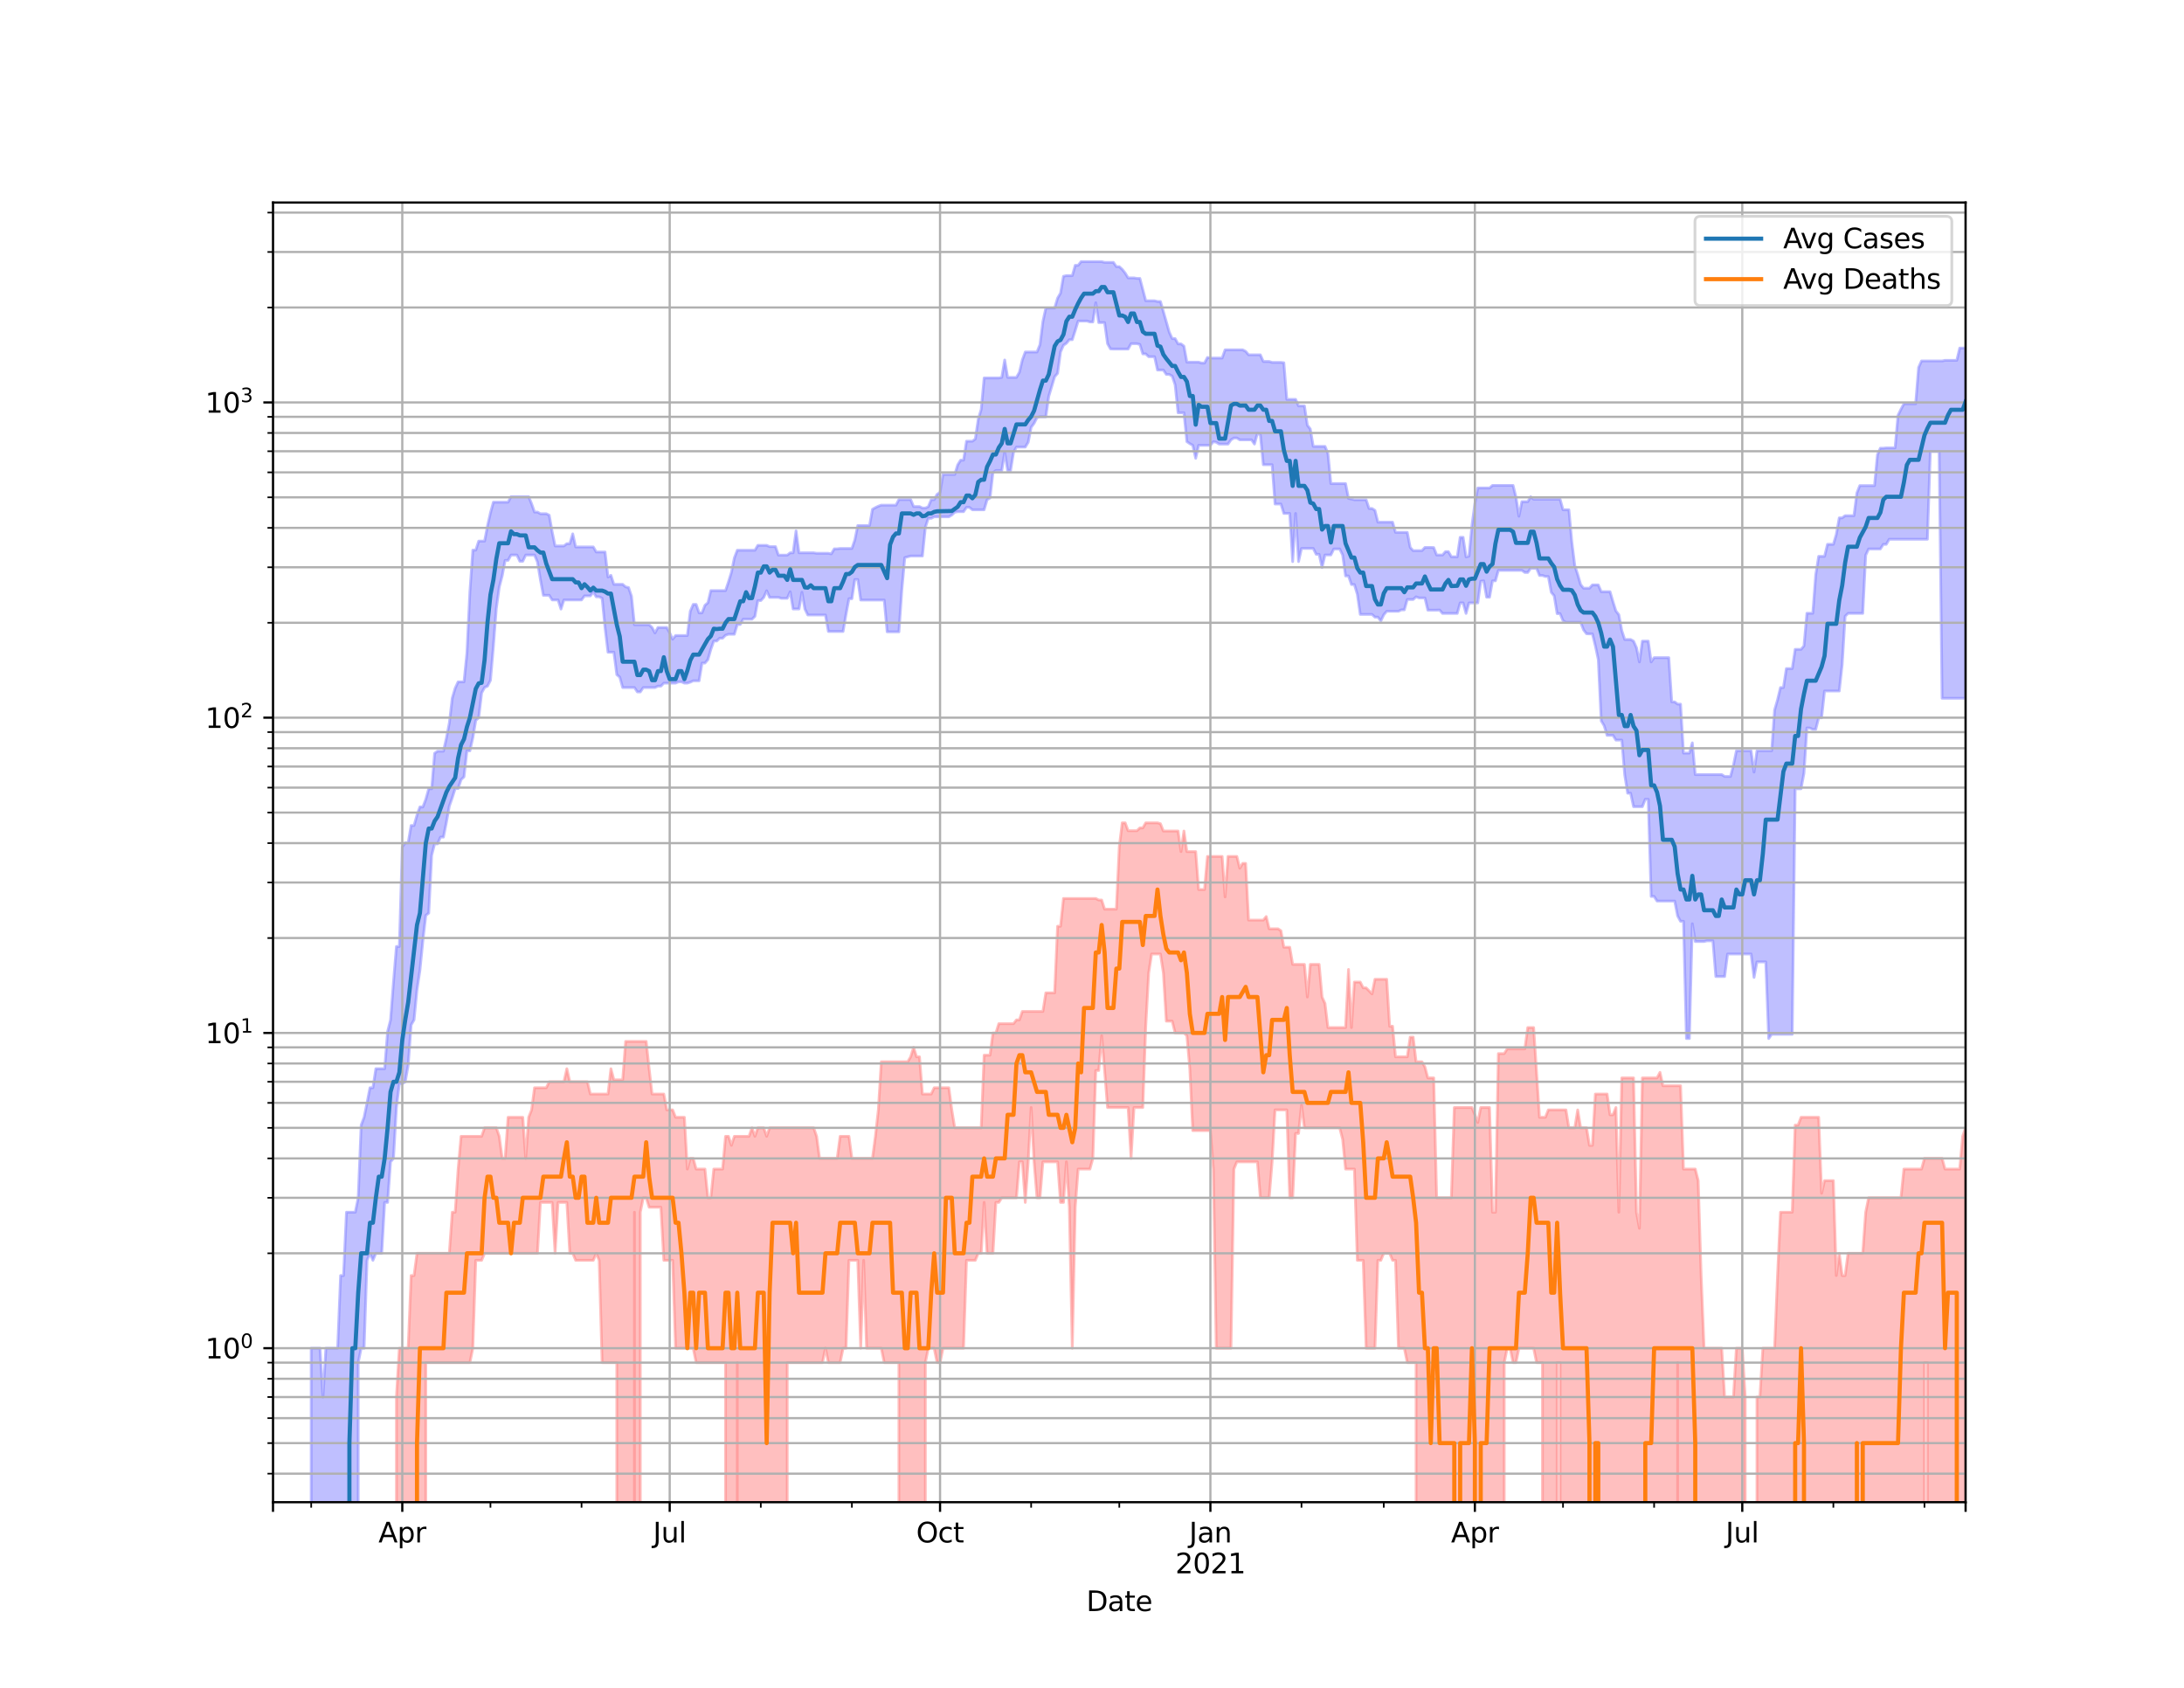 <?xml version="1.0" encoding="utf-8" standalone="no"?>
<!DOCTYPE svg PUBLIC "-//W3C//DTD SVG 1.1//EN"
  "http://www.w3.org/Graphics/SVG/1.1/DTD/svg11.dtd">
<svg height="612pt" version="1.1" viewBox="0 0 792 612" width="792pt" xmlns="http://www.w3.org/2000/svg" xmlns:xlink="http://www.w3.org/1999/xlink">
 <defs>
  <style type="text/css">*{stroke-linecap:butt;stroke-linejoin:round;}</style>
 </defs>
 <g id="figure_1">
  <g id="patch_1">
   <path d="M 0 612 
L 792 612 
L 792 0 
L 0 0 
z
" style="fill:#ffffff;"/>
  </g>
  <g id="axes_1">
   <g id="patch_2">
    <path d="M 99 544.68 
L 712.8 544.68 
L 712.8 73.44 
L 99 73.44 
z
" style="fill:#ffffff;"/>
   </g>
   <g id="PolyCollection_1">
    <path clip-path="url(#p68e2955192)" d="M 99 114801.116 
L 99 114801.116 
L 100.066 114801.116 
L 101.131 114801.116 
L 102.197 114801.116 
L 103.263 114801.116 
L 104.328 114801.116 
L 105.394 114801.116 
L 106.459 114801.116 
L 107.525 114801.116 
L 108.591 114801.116 
L 109.656 114801.116 
L 110.722 114801.116 
L 111.787 114801.116 
L 112.853 488.849 
L 113.919 488.849 
L 114.984 488.849 
L 116.05 488.849 
L 117.116 506.556 
L 118.181 488.849 
L 119.247 488.849 
L 120.312 488.849 
L 121.378 488.849 
L 122.444 488.849 
L 123.509 462.505 
L 124.575 462.505 
L 125.641 439.538 
L 126.706 439.538 
L 127.772 439.538 
L 128.838 439.538 
L 129.903 434.308 
L 130.969 407.965 
L 132.034 405.127 
L 133.1 399.896 
L 134.166 394.418 
L 135.231 394.418 
L 136.297 387.512 
L 137.363 387.512 
L 138.428 387.512 
L 139.494 387.512 
L 140.559 374.042 
L 141.625 369.805 
L 142.691 356.09 
L 143.756 343.197 
L 144.822 343.197 
L 145.887 307.098 
L 146.953 305.59 
L 148.019 305.59 
L 149.084 299.318 
L 150.15 299.318 
L 151.216 295.537 
L 152.281 292.593 
L 153.347 292.593 
L 154.412 289.814 
L 155.478 286 
L 156.544 286 
L 157.609 273.135 
L 158.675 272.368 
L 159.741 272.368 
L 160.806 272.368 
L 161.872 267.654 
L 162.938 262.199 
L 164.003 253.113 
L 165.069 249.505 
L 166.134 247.237 
L 167.2 247.237 
L 168.266 247.237 
L 169.331 236.674 
L 170.397 214.596 
L 171.463 199.469 
L 172.528 199.469 
L 173.594 196.206 
L 174.659 196.206 
L 175.725 196.206 
L 176.791 190.662 
L 177.856 185.953 
L 178.922 182.082 
L 179.988 182.082 
L 181.053 182.082 
L 182.119 182.082 
L 183.184 182.082 
L 184.25 182.082 
L 185.316 180.085 
L 186.381 180.085 
L 187.447 180.085 
L 188.512 180.085 
L 189.578 180.085 
L 190.644 180.085 
L 191.709 180.085 
L 192.775 182.671 
L 193.841 185.675 
L 194.906 185.675 
L 195.972 186.276 
L 197.037 186.276 
L 198.103 186.276 
L 199.169 186.816 
L 200.234 192.837 
L 201.3 197.96 
L 202.366 197.96 
L 203.431 197.96 
L 204.497 197.96 
L 205.562 197.131 
L 206.628 197.131 
L 207.694 193.57 
L 208.759 198.315 
L 209.825 198.315 
L 210.891 198.315 
L 211.956 198.315 
L 213.022 198.315 
L 214.088 198.315 
L 215.153 198.315 
L 216.219 200.146 
L 217.284 200.146 
L 218.35 200.146 
L 219.416 200.146 
L 220.481 209.233 
L 221.547 208.614 
L 222.613 211.879 
L 223.678 211.879 
L 224.744 211.879 
L 225.809 211.879 
L 226.875 212.807 
L 227.941 213.036 
L 229.006 216.185 
L 230.072 226.538 
L 231.137 226.538 
L 232.203 226.538 
L 233.269 226.538 
L 234.334 226.538 
L 235.4 226.538 
L 236.466 227.53 
L 237.531 229.496 
L 238.597 227.53 
L 239.662 227.53 
L 240.728 227.53 
L 241.794 227.53 
L 242.859 229.496 
L 243.925 231.766 
L 244.991 230.44 
L 246.056 230.44 
L 247.122 230.44 
L 248.188 230.44 
L 249.253 230.44 
L 250.319 221.625 
L 251.384 219.156 
L 252.45 219.156 
L 253.516 222.222 
L 254.581 222.222 
L 255.647 219.46 
L 256.712 218.573 
L 257.778 214.142 
L 258.844 214.142 
L 259.909 214.142 
L 260.975 214.142 
L 262.041 214.142 
L 263.106 214.142 
L 264.172 210.969 
L 265.238 207.521 
L 266.303 202.293 
L 267.369 199.513 
L 268.434 199.513 
L 269.5 199.513 
L 270.566 199.513 
L 271.631 199.513 
L 272.697 199.513 
L 273.762 199.513 
L 274.828 197.733 
L 275.894 197.733 
L 276.959 197.733 
L 278.025 197.733 
L 279.091 198.201 
L 280.156 198.201 
L 281.222 198.201 
L 282.288 201.284 
L 283.353 201.284 
L 284.419 201.284 
L 285.484 201.284 
L 286.55 200.443 
L 287.616 200.443 
L 288.681 192.48 
L 289.747 200.443 
L 290.812 200.443 
L 291.878 200.443 
L 292.944 200.443 
L 294.009 200.443 
L 295.075 200.443 
L 296.141 200.622 
L 297.206 200.622 
L 298.272 200.622 
L 299.337 200.622 
L 300.403 200.622 
L 301.469 200.831 
L 302.534 199.004 
L 303.6 199.004 
L 304.666 198.874 
L 305.731 198.874 
L 306.797 198.874 
L 307.863 198.874 
L 308.928 198.874 
L 309.994 195.784 
L 311.059 190.552 
L 312.125 190.552 
L 313.191 190.552 
L 314.256 190.552 
L 315.322 190.552 
L 316.387 184.668 
L 317.453 184.054 
L 318.519 183.543 
L 319.584 183.163 
L 320.65 183.163 
L 321.716 183.163 
L 322.781 183.163 
L 323.847 183.163 
L 324.913 183.163 
L 325.978 181.144 
L 327.044 181.144 
L 328.109 181.144 
L 329.175 181.144 
L 330.241 181.144 
L 331.306 183.67 
L 332.372 183.67 
L 333.438 183.67 
L 334.503 184.204 
L 335.569 184.204 
L 336.634 183.745 
L 337.7 181.174 
L 338.766 181.174 
L 339.831 179.233 
L 340.897 178.519 
L 341.962 172.047 
L 343.028 172.047 
L 344.094 172.047 
L 345.159 172.047 
L 346.225 172.047 
L 347.291 168.567 
L 348.356 166.857 
L 349.422 166.857 
L 350.488 159.976 
L 351.553 159.976 
L 352.619 159.976 
L 353.684 159.172 
L 354.75 152.01 
L 355.816 148.463 
L 356.881 137.047 
L 357.947 137.047 
L 359.012 137.047 
L 360.078 137.047 
L 361.144 137.047 
L 362.209 137.047 
L 363.275 136.848 
L 364.341 130.53 
L 365.406 136.848 
L 366.472 136.848 
L 367.538 136.848 
L 368.603 136.848 
L 369.669 134.985 
L 370.734 130.53 
L 371.8 127.63 
L 372.866 127.63 
L 373.931 127.63 
L 374.997 127.63 
L 376.062 127.63 
L 377.128 124.972 
L 378.194 116.569 
L 379.259 111.692 
L 380.325 111.692 
L 381.391 111.692 
L 382.456 111.692 
L 383.522 108.097 
L 384.587 106.288 
L 385.653 100.173 
L 386.719 99.942 
L 387.784 99.942 
L 388.85 99.942 
L 389.916 96.206 
L 390.981 96.206 
L 392.047 94.86 
L 393.113 94.86 
L 394.178 94.86 
L 395.244 94.86 
L 396.309 94.86 
L 397.375 94.86 
L 398.441 94.86 
L 399.506 94.86 
L 400.572 95.138 
L 401.637 95.138 
L 402.703 95.138 
L 403.769 95.138 
L 404.834 96.692 
L 405.9 96.692 
L 406.966 97.67 
L 408.031 99.013 
L 409.097 100.763 
L 410.163 100.763 
L 411.228 100.763 
L 412.294 100.943 
L 413.359 100.943 
L 414.425 104.982 
L 415.491 109.059 
L 416.556 109.059 
L 417.622 109.059 
L 418.688 109.059 
L 419.753 109.322 
L 420.819 109.322 
L 421.884 112.954 
L 422.95 116.681 
L 424.016 120.432 
L 425.081 122.774 
L 426.147 122.774 
L 427.212 124.689 
L 428.278 124.689 
L 429.344 125.512 
L 430.409 131.315 
L 431.475 131.315 
L 432.541 131.315 
L 433.606 131.315 
L 434.672 131.315 
L 435.738 131.642 
L 436.803 131.642 
L 437.869 129.61 
L 438.934 129.825 
L 440 129.825 
L 441.066 129.825 
L 442.131 129.825 
L 443.197 129.825 
L 444.262 126.85 
L 445.328 126.85 
L 446.394 126.85 
L 447.459 126.85 
L 448.525 126.85 
L 449.591 126.85 
L 450.656 126.85 
L 451.722 127.397 
L 452.788 128.654 
L 453.853 128.654 
L 454.919 128.654 
L 455.984 128.654 
L 457.05 128.654 
L 458.116 131.068 
L 459.181 131.068 
L 460.247 131.068 
L 461.312 131.401 
L 462.378 131.401 
L 463.444 131.401 
L 464.509 131.401 
L 465.575 131.523 
L 466.641 144.807 
L 467.706 144.807 
L 468.772 144.807 
L 469.837 144.807 
L 470.903 147.179 
L 471.969 147.179 
L 473.034 147.179 
L 474.1 154.167 
L 475.166 155.558 
L 476.231 161.849 
L 477.297 161.849 
L 478.363 161.849 
L 479.428 161.849 
L 480.494 161.849 
L 481.559 164.398 
L 482.625 175.339 
L 483.691 175.339 
L 484.756 175.339 
L 485.822 175.339 
L 486.887 175.339 
L 487.953 175.339 
L 489.019 180.732 
L 490.084 180.943 
L 491.15 181.215 
L 492.216 181.215 
L 493.281 181.215 
L 494.347 181.215 
L 495.413 181.215 
L 496.478 184.376 
L 497.544 184.376 
L 498.609 185.06 
L 499.675 189.335 
L 500.741 189.335 
L 501.806 189.335 
L 502.872 189.335 
L 503.938 189.335 
L 505.003 189.335 
L 506.069 193.029 
L 507.134 193.029 
L 508.2 193.029 
L 509.266 193.029 
L 510.331 193.029 
L 511.397 198.501 
L 512.462 199.66 
L 513.528 199.66 
L 514.594 199.66 
L 515.659 199.66 
L 516.725 198.501 
L 517.791 198.501 
L 518.856 198.501 
L 519.922 198.544 
L 520.987 201.238 
L 522.053 201.238 
L 523.119 201.238 
L 524.184 200.027 
L 525.25 200.027 
L 526.316 201.878 
L 527.381 201.878 
L 528.447 201.924 
L 529.513 194.831 
L 530.578 194.831 
L 531.644 201.924 
L 532.709 201.648 
L 533.775 190.552 
L 534.841 182.609 
L 535.906 176.936 
L 536.972 176.936 
L 538.038 176.936 
L 539.103 176.936 
L 540.169 176.936 
L 541.234 175.999 
L 542.3 175.999 
L 543.366 175.999 
L 544.431 175.999 
L 545.497 175.999 
L 546.562 175.999 
L 547.628 175.999 
L 548.694 175.999 
L 549.759 180.283 
L 550.825 187.191 
L 551.891 181.907 
L 552.956 181.907 
L 554.022 181.907 
L 555.087 180.125 
L 556.153 181.033 
L 557.219 181.033 
L 558.284 181.033 
L 559.35 181.033 
L 560.416 181.033 
L 561.481 181.033 
L 562.547 181.033 
L 563.612 181.033 
L 564.678 181.033 
L 565.744 181.033 
L 566.809 184.842 
L 567.875 184.842 
L 568.941 184.842 
L 570.006 196.522 
L 571.072 205.042 
L 572.138 208.317 
L 573.203 211.973 
L 574.269 213.286 
L 575.334 213.286 
L 576.4 213.286 
L 577.466 212.086 
L 578.531 212.086 
L 579.597 212.086 
L 580.663 214.556 
L 581.728 214.556 
L 582.794 214.556 
L 583.859 214.556 
L 584.925 218.167 
L 585.991 221.557 
L 587.056 222.873 
L 588.122 228.647 
L 589.188 231.878 
L 590.253 231.878 
L 591.319 231.878 
L 592.384 232.47 
L 593.45 234.854 
L 594.516 240.029 
L 595.581 232.47 
L 596.647 232.47 
L 597.712 232.47 
L 598.778 240.029 
L 599.844 238.467 
L 600.909 238.467 
L 601.975 238.467 
L 603.041 238.467 
L 604.106 238.467 
L 605.172 238.467 
L 606.237 254.509 
L 607.303 254.509 
L 608.369 255.312 
L 609.434 255.312 
L 610.5 273.071 
L 611.566 273.071 
L 612.631 273.071 
L 613.697 269.355 
L 614.763 280.852 
L 615.828 280.852 
L 616.894 280.852 
L 617.959 280.852 
L 619.025 280.852 
L 620.091 280.852 
L 621.156 280.852 
L 622.222 280.852 
L 623.288 280.852 
L 624.353 280.852 
L 625.419 281.534 
L 626.484 281.534 
L 627.55 281.534 
L 628.616 277.437 
L 629.681 272.242 
L 630.747 272.242 
L 631.812 272.242 
L 632.878 272.242 
L 633.944 272.242 
L 635.009 272.242 
L 636.075 279.958 
L 637.141 272.242 
L 638.206 272.242 
L 639.272 272.242 
L 640.337 272.242 
L 641.403 272.242 
L 642.469 272.242 
L 643.534 257.425 
L 644.6 253.763 
L 645.666 249.305 
L 646.731 249.305 
L 647.797 242.433 
L 648.862 242.433 
L 649.928 242.433 
L 650.994 235.453 
L 652.059 235.453 
L 653.125 235.453 
L 654.191 234.203 
L 655.256 222.361 
L 656.322 222.361 
L 657.388 222.361 
L 658.453 208.387 
L 659.519 201.725 
L 660.584 201.725 
L 661.65 201.725 
L 662.716 197.368 
L 663.781 197.368 
L 664.847 197.368 
L 665.913 193.752 
L 666.978 187.776 
L 668.044 187.776 
L 669.109 186.986 
L 670.175 186.986 
L 671.241 186.986 
L 672.306 186.986 
L 673.372 178.769 
L 674.438 176.072 
L 675.503 176.072 
L 676.569 176.072 
L 677.634 176.072 
L 678.7 176.072 
L 679.766 176.072 
L 680.831 164.869 
L 681.897 162.504 
L 682.962 162.504 
L 684.028 162.4 
L 685.094 162.4 
L 686.159 162.4 
L 687.225 162.4 
L 688.291 150.599 
L 689.356 148.406 
L 690.422 146.426 
L 691.487 146.426 
L 692.553 146.426 
L 693.619 146.426 
L 694.684 146.426 
L 695.75 133.243 
L 696.816 130.877 
L 697.881 130.877 
L 698.947 130.877 
L 700.013 130.877 
L 701.078 130.877 
L 702.144 130.877 
L 703.209 130.877 
L 704.275 130.877 
L 705.341 130.658 
L 706.406 130.658 
L 707.472 130.658 
L 708.538 130.658 
L 709.603 130.658 
L 710.669 126.211 
L 711.734 126.211 
L 712.8 126.211 
L 712.8 253.199 
L 712.8 253.199 
L 711.734 253.199 
L 710.669 253.199 
L 709.603 253.199 
L 708.538 253.199 
L 707.472 253.199 
L 706.406 253.199 
L 705.341 253.199 
L 704.275 253.199 
L 703.209 163.733 
L 702.144 163.733 
L 701.078 163.733 
L 700.013 163.733 
L 698.947 195.527 
L 697.881 195.527 
L 696.816 195.527 
L 695.75 195.527 
L 694.684 195.527 
L 693.619 195.527 
L 692.553 195.527 
L 691.487 195.527 
L 690.422 195.527 
L 689.356 195.527 
L 688.291 195.527 
L 687.225 195.527 
L 686.159 195.527 
L 685.094 195.527 
L 684.028 197.382 
L 682.962 197.382 
L 681.897 199.048 
L 680.831 199.048 
L 679.766 199.048 
L 678.7 199.048 
L 677.634 199.048 
L 676.569 201.314 
L 675.503 222.407 
L 674.438 222.407 
L 673.372 222.407 
L 672.306 222.407 
L 671.241 222.407 
L 670.175 222.407 
L 669.109 223.461 
L 668.044 240.895 
L 666.978 250.556 
L 665.913 250.556 
L 664.847 250.556 
L 663.781 250.556 
L 662.716 250.556 
L 661.65 250.556 
L 660.584 260.274 
L 659.519 260.274 
L 658.453 264.472 
L 657.388 264.472 
L 656.322 263.987 
L 655.256 263.934 
L 654.191 280.329 
L 653.125 286 
L 652.059 286 
L 650.994 286 
L 649.928 375.035 
L 648.862 375.035 
L 647.797 375.035 
L 646.731 375.035 
L 645.666 375.035 
L 644.6 375.035 
L 643.534 375.035 
L 642.469 375.035 
L 641.403 376.563 
L 640.337 348.781 
L 639.272 348.781 
L 638.206 348.781 
L 637.141 348.781 
L 636.075 354.407 
L 635.009 345.91 
L 633.944 345.91 
L 632.878 345.91 
L 631.812 345.91 
L 630.747 345.91 
L 629.681 345.91 
L 628.616 345.91 
L 627.55 345.91 
L 626.484 345.91 
L 625.419 354.077 
L 624.353 354.077 
L 623.288 354.077 
L 622.222 354.077 
L 621.156 341.128 
L 620.091 341.128 
L 619.025 341.128 
L 617.959 341.382 
L 616.894 341.382 
L 615.828 341.382 
L 614.763 341.382 
L 613.697 334.944 
L 612.631 376.563 
L 611.566 376.563 
L 610.5 334.057 
L 609.434 334.057 
L 608.369 332.119 
L 607.303 326.719 
L 606.237 326.719 
L 605.172 326.719 
L 604.106 326.719 
L 603.041 326.719 
L 601.975 326.719 
L 600.909 326.719 
L 599.844 325.043 
L 598.778 325.043 
L 597.712 289.814 
L 596.647 289.814 
L 595.581 292.498 
L 594.516 292.498 
L 593.45 292.498 
L 592.384 292.498 
L 591.319 287.611 
L 590.253 287.611 
L 589.188 281.003 
L 588.122 268.351 
L 587.056 268.351 
L 585.991 268.351 
L 584.925 266.627 
L 583.859 266.627 
L 582.794 266.627 
L 581.728 263.138 
L 580.663 261.379 
L 579.597 239.144 
L 578.531 234.144 
L 577.466 229.844 
L 576.4 229.844 
L 575.334 229.79 
L 574.269 228.411 
L 573.203 225.664 
L 572.138 225.664 
L 571.072 225.664 
L 570.006 225.664 
L 568.941 225.664 
L 567.875 225.664 
L 566.809 225.073 
L 565.744 222.5 
L 564.678 222.5 
L 563.612 216.042 
L 562.547 214.774 
L 561.481 209.038 
L 560.416 209.038 
L 559.35 208.667 
L 558.284 208.667 
L 557.219 206.049 
L 556.153 206.049 
L 555.087 206.049 
L 554.022 207.572 
L 552.956 207.572 
L 551.891 206.805 
L 550.825 206.805 
L 549.759 206.805 
L 548.694 206.805 
L 547.628 206.805 
L 546.562 206.805 
L 545.497 206.805 
L 544.431 206.805 
L 543.366 206.805 
L 542.3 210.602 
L 541.234 210.602 
L 540.169 216.534 
L 539.103 216.534 
L 538.038 210.602 
L 536.972 210.767 
L 535.906 218.616 
L 534.841 218.616 
L 533.775 218.616 
L 532.709 218.616 
L 531.644 222.431 
L 530.578 218.616 
L 529.513 218.616 
L 528.447 222.431 
L 527.381 222.431 
L 526.316 222.431 
L 525.25 222.431 
L 524.184 222.431 
L 523.119 222.431 
L 522.053 221.194 
L 520.987 221.239 
L 519.922 221.239 
L 518.856 221.239 
L 517.791 221.239 
L 516.725 216.803 
L 515.659 216.803 
L 514.594 216.803 
L 513.528 216.411 
L 512.462 217.365 
L 511.397 217.365 
L 510.331 217.365 
L 509.266 221.126 
L 508.2 221.126 
L 507.134 221.648 
L 506.069 221.648 
L 505.003 221.648 
L 503.938 221.648 
L 502.872 221.648 
L 501.806 222.92 
L 500.741 225.147 
L 499.675 223.77 
L 498.609 223.77 
L 497.544 222.78 
L 496.478 222.78 
L 495.413 222.78 
L 494.347 222.78 
L 493.281 222.78 
L 492.216 215.475 
L 491.15 211.954 
L 490.084 211.954 
L 489.019 208.843 
L 487.953 208.843 
L 486.887 201.223 
L 485.822 199.048 
L 484.756 199.048 
L 483.691 199.048 
L 482.625 201.223 
L 481.559 201.223 
L 480.494 201.223 
L 479.428 205.783 
L 478.363 200.982 
L 477.297 200.982 
L 476.231 198.86 
L 475.166 198.86 
L 474.1 198.86 
L 473.034 198.86 
L 471.969 198.86 
L 470.903 203.625 
L 469.837 186.164 
L 468.772 203.625 
L 467.706 186.164 
L 466.641 186.164 
L 465.575 186.164 
L 464.509 182.755 
L 463.444 182.755 
L 462.378 182.755 
L 461.312 168.496 
L 460.247 168.496 
L 459.181 168.496 
L 458.116 168.496 
L 457.05 157.677 
L 455.984 157.133 
L 454.919 161.021 
L 453.853 159.484 
L 452.788 159.484 
L 451.722 159.484 
L 450.656 159.484 
L 449.591 159.484 
L 448.525 158.816 
L 447.459 158.816 
L 446.394 159.484 
L 445.328 161.021 
L 444.262 161.021 
L 443.197 161.021 
L 442.131 161.021 
L 441.066 160.36 
L 440 160.154 
L 438.934 161.461 
L 437.869 161.461 
L 436.803 161.461 
L 435.738 161.461 
L 434.672 161.461 
L 433.606 166.18 
L 432.541 161.461 
L 431.475 160.874 
L 430.409 160.141 
L 429.344 149.664 
L 428.278 149.664 
L 427.212 149.664 
L 426.147 139.542 
L 425.081 136.383 
L 424.016 135.768 
L 422.95 135.768 
L 421.884 134.175 
L 420.819 134.175 
L 419.753 134.175 
L 418.688 129.346 
L 417.622 129.346 
L 416.556 129.346 
L 415.491 128.318 
L 414.425 128.318 
L 413.359 124.897 
L 412.294 124.621 
L 411.228 124.621 
L 410.163 124.621 
L 409.097 126.566 
L 408.031 126.566 
L 406.966 126.566 
L 405.9 126.566 
L 404.834 126.566 
L 403.769 126.566 
L 402.703 126.509 
L 401.637 124.621 
L 400.572 116.977 
L 399.506 116.977 
L 398.441 116.977 
L 397.375 109.778 
L 396.309 116.737 
L 395.244 116.737 
L 394.178 116.407 
L 393.113 116.407 
L 392.047 116.407 
L 390.981 116.407 
L 389.916 119.862 
L 388.85 123.165 
L 387.784 123.165 
L 386.719 124.46 
L 385.653 125.19 
L 384.587 127.633 
L 383.522 135.369 
L 382.456 136.592 
L 381.391 140.144 
L 380.325 143.665 
L 379.259 151.115 
L 378.194 151.115 
L 377.128 151.115 
L 376.062 151.413 
L 374.997 153.498 
L 373.931 154.947 
L 372.866 160.36 
L 371.8 162.11 
L 370.734 162.11 
L 369.669 162.11 
L 368.603 162.11 
L 367.538 164.003 
L 366.472 170.598 
L 365.406 170.598 
L 364.341 164.003 
L 363.275 170.598 
L 362.209 170.598 
L 361.144 170.598 
L 360.078 171.371 
L 359.012 180.552 
L 357.947 181.205 
L 356.881 184.842 
L 355.816 184.842 
L 354.75 184.842 
L 353.684 184.842 
L 352.619 184.842 
L 351.553 183.969 
L 350.488 183.969 
L 349.422 185.532 
L 348.356 185.532 
L 347.291 185.532 
L 346.225 185.731 
L 345.159 186.737 
L 344.094 187.385 
L 343.028 187.385 
L 341.962 187.385 
L 340.897 187.385 
L 339.831 187.385 
L 338.766 187.385 
L 337.7 187.938 
L 336.634 187.938 
L 335.569 191.178 
L 334.503 201.603 
L 333.438 201.603 
L 332.372 201.603 
L 331.306 201.603 
L 330.241 201.603 
L 329.175 201.893 
L 328.109 202.185 
L 327.044 213.81 
L 325.978 229.096 
L 324.913 229.096 
L 323.847 229.096 
L 322.781 229.096 
L 321.716 229.096 
L 320.65 217.575 
L 319.584 217.575 
L 318.519 217.575 
L 317.453 217.575 
L 316.387 217.575 
L 315.322 217.575 
L 314.256 217.575 
L 313.191 217.575 
L 312.125 217.575 
L 311.059 210.129 
L 309.994 210.129 
L 308.928 217.093 
L 307.863 217.093 
L 306.797 222.78 
L 305.731 228.964 
L 304.666 228.964 
L 303.6 228.964 
L 302.534 228.964 
L 301.469 228.964 
L 300.403 228.964 
L 299.337 222.99 
L 298.272 222.99 
L 297.206 222.99 
L 296.141 222.99 
L 295.075 222.99 
L 294.009 222.99 
L 292.944 222.99 
L 291.878 220.811 
L 290.812 214.754 
L 289.747 220.811 
L 288.681 220.811 
L 287.616 220.811 
L 286.55 214.576 
L 285.484 216.948 
L 284.419 216.948 
L 283.353 216.948 
L 282.288 216.617 
L 281.222 216.617 
L 280.156 216.617 
L 279.091 216.617 
L 278.025 214.201 
L 276.959 216.617 
L 275.894 217.764 
L 274.828 217.764 
L 273.762 223.485 
L 272.697 224.514 
L 271.631 224.514 
L 270.566 224.514 
L 269.5 224.514 
L 268.434 226.437 
L 267.369 226.437 
L 266.303 229.979 
L 265.238 229.979 
L 264.172 229.979 
L 263.106 230.331 
L 262.041 231.403 
L 260.975 231.403 
L 259.909 232.442 
L 258.844 232.442 
L 257.778 235.453 
L 256.712 239.176 
L 255.647 240.427 
L 254.581 240.427 
L 253.516 246.856 
L 252.45 246.856 
L 251.384 246.856 
L 250.319 247.352 
L 249.253 247.698 
L 248.188 247.698 
L 247.122 247.237 
L 246.056 247.237 
L 244.991 247.698 
L 243.925 247.698 
L 242.859 247.698 
L 241.794 247.698 
L 240.728 247.698 
L 239.662 248.79 
L 238.597 248.79 
L 237.531 249.305 
L 236.466 249.305 
L 235.4 249.305 
L 234.334 249.305 
L 233.269 249.305 
L 232.203 250.884 
L 231.137 250.884 
L 230.072 249.305 
L 229.006 249.305 
L 227.941 249.305 
L 226.875 249.305 
L 225.809 249.305 
L 224.744 245.51 
L 223.678 244.631 
L 222.613 236.489 
L 221.547 236.489 
L 220.481 236.489 
L 219.416 227.633 
L 218.35 216.927 
L 217.284 216.411 
L 216.219 216.411 
L 215.153 214.675 
L 214.088 216.063 
L 213.022 216.063 
L 211.956 216.063 
L 210.891 217.533 
L 209.825 217.533 
L 208.759 217.533 
L 207.694 217.533 
L 206.628 217.533 
L 205.562 217.533 
L 204.497 217.533 
L 203.431 220.856 
L 202.366 217.533 
L 201.3 217.533 
L 200.234 217.533 
L 199.169 215.859 
L 198.103 215.859 
L 197.037 215.859 
L 195.972 210.184 
L 194.906 203.768 
L 193.841 201.253 
L 192.775 201.253 
L 191.709 201.253 
L 190.644 201.253 
L 189.578 203.514 
L 188.512 203.514 
L 187.447 201.253 
L 186.381 201.253 
L 185.316 201.253 
L 184.25 203.182 
L 183.184 203.182 
L 182.119 208.773 
L 181.053 212.883 
L 179.988 220.52 
L 178.922 234.38 
L 177.856 246.667 
L 176.791 248.79 
L 175.725 249.265 
L 174.659 251.255 
L 173.594 260.224 
L 172.528 261.227 
L 171.463 267.539 
L 170.397 272.242 
L 169.331 272.242 
L 168.266 281.687 
L 167.2 282.691 
L 166.134 285.916 
L 165.069 285.916 
L 164.003 289.276 
L 162.938 292.308 
L 161.872 298.238 
L 160.806 303.528 
L 159.741 303.528 
L 158.675 305.962 
L 157.609 305.962 
L 156.544 310.124 
L 155.478 331.074 
L 154.412 331.908 
L 153.347 341.128 
L 152.281 351.827 
L 151.216 358.907 
L 150.15 369.805 
L 149.084 371.644 
L 148.019 386.239 
L 146.953 392.244 
L 145.887 392.958 
L 144.822 392.958 
L 143.756 401.579 
L 142.691 420.026 
L 141.625 421.283 
L 140.559 435.991 
L 139.494 435.991 
L 138.428 454.437 
L 137.363 454.437 
L 136.297 454.437 
L 135.231 456.984 
L 134.166 454.437 
L 133.1 456.984 
L 132.034 488.849 
L 130.969 488.849 
L 129.903 494.079 
L 128.838 114801.116 
L 127.772 114801.116 
L 126.706 114801.116 
L 125.641 114801.116 
L 124.575 114801.116 
L 123.509 114801.116 
L 122.444 114801.116 
L 121.378 114801.116 
L 120.312 114801.116 
L 119.247 114801.116 
L 118.181 114801.116 
L 117.116 114801.116 
L 116.05 114801.116 
L 114.984 114801.116 
L 113.919 114801.116 
L 112.853 114801.116 
L 111.787 114801.116 
L 110.722 114801.116 
L 109.656 114801.116 
L 108.591 114801.116 
L 107.525 114801.116 
L 106.459 114801.116 
L 105.394 114801.116 
L 104.328 114801.116 
L 103.263 114801.116 
L 102.197 114801.116 
L 101.131 114801.116 
L 100.066 114801.116 
L 99 114801.116 
z
" style="fill:#8080ff;fill-opacity:0.5;stroke:#8080ff;stroke-opacity:0.5;"/>
   </g>
   <g id="PolyCollection_2">
    <path clip-path="url(#p68e2955192)" d="M 99 114801.116 
L 99 114801.116 
L 100.066 114801.116 
L 101.131 114801.116 
L 102.197 114801.116 
L 103.263 114801.116 
L 104.328 114801.116 
L 105.394 114801.116 
L 106.459 114801.116 
L 107.525 114801.116 
L 108.591 114801.116 
L 109.656 114801.116 
L 110.722 114801.116 
L 111.787 114801.116 
L 112.853 114801.116 
L 113.919 114801.116 
L 114.984 114801.116 
L 116.05 114801.116 
L 117.116 114801.116 
L 118.181 114801.116 
L 119.247 114801.116 
L 120.312 114801.116 
L 121.378 114801.116 
L 122.444 114801.116 
L 123.509 114801.116 
L 124.575 114801.116 
L 125.641 114801.116 
L 126.706 114801.116 
L 127.772 114801.116 
L 128.838 114801.116 
L 129.903 114801.116 
L 130.969 114801.116 
L 132.034 114801.116 
L 133.1 114801.116 
L 134.166 114801.116 
L 135.231 114801.116 
L 136.297 114801.116 
L 137.363 114801.116 
L 138.428 114801.116 
L 139.494 114801.116 
L 140.559 114801.116 
L 141.625 114801.116 
L 142.691 114801.116 
L 143.756 506.556 
L 144.822 488.849 
L 145.887 488.849 
L 146.953 488.849 
L 148.019 488.849 
L 149.084 462.505 
L 150.15 462.505 
L 151.216 454.437 
L 152.281 454.437 
L 153.347 454.437 
L 154.412 454.437 
L 155.478 454.437 
L 156.544 454.437 
L 157.609 454.437 
L 158.675 454.437 
L 159.741 454.437 
L 160.806 454.437 
L 161.872 454.437 
L 162.938 454.437 
L 164.003 439.538 
L 165.069 439.538 
L 166.134 423.896 
L 167.2 412.02 
L 168.266 412.02 
L 169.331 412.02 
L 170.397 412.02 
L 171.463 412.02 
L 172.528 412.02 
L 173.594 412.02 
L 174.659 412.02 
L 175.725 408.948 
L 176.791 408.948 
L 177.856 408.948 
L 178.922 408.948 
L 179.988 408.948 
L 181.053 412.02 
L 182.119 420.026 
L 183.184 420.026 
L 184.25 405.127 
L 185.316 405.127 
L 186.381 405.127 
L 187.447 405.127 
L 188.512 405.127 
L 189.578 405.127 
L 190.644 420.026 
L 191.709 405.127 
L 192.775 402.443 
L 193.841 394.418 
L 194.906 394.418 
L 195.972 394.418 
L 197.037 394.418 
L 198.103 394.418 
L 199.169 392.244 
L 200.234 392.244 
L 201.3 392.244 
L 202.366 392.244 
L 203.431 392.244 
L 204.497 392.244 
L 205.562 387.512 
L 206.628 392.244 
L 207.694 392.244 
L 208.759 392.244 
L 209.825 392.244 
L 210.891 392.244 
L 211.956 392.244 
L 213.022 392.244 
L 214.088 396.692 
L 215.153 396.692 
L 216.219 396.692 
L 217.284 396.692 
L 218.35 396.692 
L 219.416 396.692 
L 220.481 396.692 
L 221.547 387.512 
L 222.613 391.539 
L 223.678 391.539 
L 224.744 391.539 
L 225.809 391.539 
L 226.875 377.608 
L 227.941 377.608 
L 229.006 377.608 
L 230.072 377.608 
L 231.137 377.608 
L 232.203 377.608 
L 233.269 377.608 
L 234.334 377.608 
L 235.4 387.512 
L 236.466 396.692 
L 237.531 396.692 
L 238.597 396.692 
L 239.662 396.692 
L 240.728 396.692 
L 241.794 402.443 
L 242.859 402.443 
L 243.925 402.443 
L 244.991 405.127 
L 246.056 405.127 
L 247.122 405.127 
L 248.188 405.127 
L 249.253 423.896 
L 250.319 420.026 
L 251.384 420.026 
L 252.45 423.896 
L 253.516 423.896 
L 254.581 423.896 
L 255.647 423.896 
L 256.712 434.308 
L 257.778 434.308 
L 258.844 423.896 
L 259.909 423.896 
L 260.975 423.896 
L 262.041 423.896 
L 263.106 412.02 
L 264.172 412.02 
L 265.238 415.294 
L 266.303 412.02 
L 267.369 412.02 
L 268.434 412.02 
L 269.5 412.02 
L 270.566 412.02 
L 271.631 412.02 
L 272.697 408.948 
L 273.762 412.02 
L 274.828 408.948 
L 275.894 408.948 
L 276.959 408.948 
L 278.025 412.02 
L 279.091 408.948 
L 280.156 408.948 
L 281.222 408.948 
L 282.288 408.948 
L 283.353 408.948 
L 284.419 408.948 
L 285.484 408.948 
L 286.55 408.948 
L 287.616 408.948 
L 288.681 408.948 
L 289.747 408.948 
L 290.812 408.948 
L 291.878 408.948 
L 292.944 408.948 
L 294.009 408.948 
L 295.075 408.948 
L 296.141 412.02 
L 297.206 420.026 
L 298.272 420.026 
L 299.337 420.026 
L 300.403 420.026 
L 301.469 420.026 
L 302.534 420.026 
L 303.6 420.026 
L 304.666 412.02 
L 305.731 412.02 
L 306.797 412.02 
L 307.863 412.02 
L 308.928 420.026 
L 309.994 420.026 
L 311.059 420.026 
L 312.125 420.026 
L 313.191 420.026 
L 314.256 420.026 
L 315.322 420.026 
L 316.387 420.026 
L 317.453 412.02 
L 318.519 402.443 
L 319.584 384.998 
L 320.65 384.998 
L 321.716 384.998 
L 322.781 384.998 
L 323.847 384.998 
L 324.913 384.998 
L 325.978 384.998 
L 327.044 384.998 
L 328.109 384.998 
L 329.175 384.998 
L 330.241 383.192 
L 331.306 379.767 
L 332.372 383.192 
L 333.438 383.192 
L 334.503 396.692 
L 335.569 396.692 
L 336.634 396.692 
L 337.7 396.692 
L 338.766 394.418 
L 339.831 394.418 
L 340.897 394.418 
L 341.962 394.418 
L 343.028 394.418 
L 344.094 394.418 
L 345.159 402.443 
L 346.225 408.948 
L 347.291 408.948 
L 348.356 408.948 
L 349.422 408.948 
L 350.488 408.948 
L 351.553 408.948 
L 352.619 408.948 
L 353.684 408.948 
L 354.75 408.948 
L 355.816 408.948 
L 356.881 382.605 
L 357.947 382.605 
L 359.012 382.605 
L 360.078 374.536 
L 361.144 374.536 
L 362.209 371.177 
L 363.275 371.177 
L 364.341 371.177 
L 365.406 371.177 
L 366.472 371.177 
L 367.538 371.177 
L 368.603 369.805 
L 369.669 369.805 
L 370.734 366.742 
L 371.8 366.742 
L 372.866 366.742 
L 373.931 366.742 
L 374.997 366.742 
L 376.062 366.742 
L 377.128 366.742 
L 378.194 366.742 
L 379.259 360.007 
L 380.325 360.007 
L 381.391 360.007 
L 382.456 360.007 
L 383.522 335.847 
L 384.587 335.847 
L 385.653 325.781 
L 386.719 325.781 
L 387.784 325.781 
L 388.85 325.781 
L 389.916 325.781 
L 390.981 325.781 
L 392.047 325.781 
L 393.113 325.781 
L 394.178 325.781 
L 395.244 325.781 
L 396.309 325.781 
L 397.375 325.781 
L 398.441 326.342 
L 399.506 326.342 
L 400.572 329.646 
L 401.637 329.646 
L 402.703 329.646 
L 403.769 329.646 
L 404.834 329.646 
L 405.9 306.97 
L 406.966 298.345 
L 408.031 298.345 
L 409.097 301.208 
L 410.163 301.208 
L 411.228 301.208 
L 412.294 301.208 
L 413.359 300.198 
L 414.425 300.198 
L 415.491 298.345 
L 416.556 298.345 
L 417.622 298.345 
L 418.688 298.345 
L 419.753 298.345 
L 420.819 298.667 
L 421.884 301.321 
L 422.95 301.321 
L 424.016 301.321 
L 425.081 301.321 
L 426.147 301.321 
L 427.212 301.321 
L 428.278 308.785 
L 429.344 301.321 
L 430.409 308.785 
L 431.475 308.785 
L 432.541 308.785 
L 433.606 308.785 
L 434.672 322.542 
L 435.738 322.542 
L 436.803 322.542 
L 437.869 310.532 
L 438.934 310.532 
L 440 310.532 
L 441.066 310.532 
L 442.131 310.532 
L 443.197 310.532 
L 444.262 325.226 
L 445.328 310.532 
L 446.394 310.532 
L 447.459 310.532 
L 448.525 310.532 
L 449.591 314.815 
L 450.656 313.057 
L 451.722 313.057 
L 452.788 333.62 
L 453.853 333.62 
L 454.919 333.62 
L 455.984 333.62 
L 457.05 333.62 
L 458.116 333.62 
L 459.181 332.33 
L 460.247 336.766 
L 461.312 336.766 
L 462.378 336.766 
L 463.444 336.766 
L 464.509 337.467 
L 465.575 343.461 
L 466.641 343.461 
L 467.706 343.461 
L 468.772 349.675 
L 469.837 349.675 
L 470.903 349.675 
L 471.969 349.675 
L 473.034 349.675 
L 474.1 361.511 
L 475.166 349.675 
L 476.231 349.675 
L 477.297 349.675 
L 478.363 349.675 
L 479.428 361.511 
L 480.494 363.857 
L 481.559 372.589 
L 482.625 372.589 
L 483.691 372.589 
L 484.756 372.589 
L 485.822 372.589 
L 486.887 372.589 
L 487.953 372.589 
L 489.019 351.514 
L 490.084 372.589 
L 491.15 356.09 
L 492.216 356.09 
L 493.281 356.09 
L 494.347 358.188 
L 495.413 358.188 
L 496.478 359.271 
L 497.544 360.379 
L 498.609 355.073 
L 499.675 355.073 
L 500.741 355.073 
L 501.806 355.073 
L 502.872 355.073 
L 503.938 372.114 
L 505.003 372.114 
L 506.069 383.192 
L 507.134 383.192 
L 508.2 383.192 
L 509.266 383.192 
L 510.331 383.192 
L 511.397 376.048 
L 512.462 376.048 
L 513.528 384.998 
L 514.594 384.998 
L 515.659 384.998 
L 516.725 386.871 
L 517.791 390.845 
L 518.856 390.845 
L 519.922 390.845 
L 520.987 434.308 
L 522.053 434.308 
L 523.119 434.308 
L 524.184 434.308 
L 525.25 434.308 
L 526.316 434.308 
L 527.381 401.579 
L 528.447 401.579 
L 529.513 401.579 
L 530.578 401.579 
L 531.644 401.579 
L 532.709 401.579 
L 533.775 401.579 
L 534.841 404.216 
L 535.906 407.001 
L 536.972 401.579 
L 538.038 401.579 
L 539.103 401.579 
L 540.169 401.579 
L 541.234 439.538 
L 542.3 439.538 
L 543.366 382.024 
L 544.431 382.024 
L 545.497 382.024 
L 546.562 380.322 
L 547.628 380.322 
L 548.694 380.322 
L 549.759 380.322 
L 550.825 380.322 
L 551.891 380.322 
L 552.956 380.322 
L 554.022 372.589 
L 555.087 372.589 
L 556.153 372.589 
L 557.219 388.818 
L 558.284 405.127 
L 559.35 405.127 
L 560.416 405.127 
L 561.481 402.443 
L 562.547 402.443 
L 563.612 402.443 
L 564.678 402.443 
L 565.744 402.443 
L 566.809 402.443 
L 567.875 402.443 
L 568.941 408.948 
L 570.006 408.948 
L 571.072 408.948 
L 572.138 402.443 
L 573.203 408.948 
L 574.269 408.948 
L 575.334 408.948 
L 576.4 415.294 
L 577.466 415.294 
L 578.531 396.692 
L 579.597 396.692 
L 580.663 396.692 
L 581.728 396.692 
L 582.794 396.692 
L 583.859 404.216 
L 584.925 404.216 
L 585.991 401.579 
L 587.056 439.538 
L 588.122 390.845 
L 589.188 390.845 
L 590.253 390.845 
L 591.319 390.845 
L 592.384 390.845 
L 593.45 439.538 
L 594.516 445.386 
L 595.581 390.845 
L 596.647 390.845 
L 597.712 390.845 
L 598.778 390.845 
L 599.844 390.845 
L 600.909 390.845 
L 601.975 388.818 
L 603.041 393.683 
L 604.106 393.683 
L 605.172 393.683 
L 606.237 393.683 
L 607.303 393.683 
L 608.369 393.683 
L 609.434 393.683 
L 610.5 423.896 
L 611.566 423.896 
L 612.631 423.896 
L 613.697 423.896 
L 614.763 423.896 
L 615.828 428.094 
L 616.894 462.505 
L 617.959 488.849 
L 619.025 488.849 
L 620.091 488.849 
L 621.156 488.849 
L 622.222 488.849 
L 623.288 488.849 
L 624.353 488.849 
L 625.419 506.556 
L 626.484 506.556 
L 627.55 506.556 
L 628.616 506.556 
L 629.681 488.849 
L 630.747 488.849 
L 631.812 488.849 
L 632.878 506.556 
L 633.944 114801.116 
L 635.009 114801.116 
L 636.075 114801.116 
L 637.141 506.556 
L 638.206 506.556 
L 639.272 488.849 
L 640.337 488.849 
L 641.403 488.849 
L 642.469 488.849 
L 643.534 488.849 
L 644.6 462.505 
L 645.666 439.538 
L 646.731 439.538 
L 647.797 439.538 
L 648.862 439.538 
L 649.928 439.538 
L 650.994 407.965 
L 652.059 407.965 
L 653.125 405.127 
L 654.191 405.127 
L 655.256 405.127 
L 656.322 405.127 
L 657.388 405.127 
L 658.453 405.127 
L 659.519 405.127 
L 660.584 432.68 
L 661.65 428.094 
L 662.716 428.094 
L 663.781 428.094 
L 664.847 428.094 
L 665.913 462.505 
L 666.978 454.437 
L 668.044 462.505 
L 669.109 462.505 
L 670.175 454.437 
L 671.241 454.437 
L 672.306 454.437 
L 673.372 454.437 
L 674.438 454.437 
L 675.503 454.437 
L 676.569 439.538 
L 677.634 434.308 
L 678.7 434.308 
L 679.766 434.308 
L 680.831 434.308 
L 681.897 434.308 
L 682.962 434.308 
L 684.028 434.308 
L 685.094 434.308 
L 686.159 434.308 
L 687.225 434.308 
L 688.291 434.308 
L 689.356 434.308 
L 690.422 423.896 
L 691.487 423.896 
L 692.553 423.896 
L 693.619 423.896 
L 694.684 423.896 
L 695.75 423.896 
L 696.816 423.896 
L 697.881 420.026 
L 698.947 420.026 
L 700.013 420.026 
L 701.078 420.026 
L 702.144 420.026 
L 703.209 420.026 
L 704.275 420.026 
L 705.341 423.896 
L 706.406 423.896 
L 707.472 423.896 
L 708.538 423.896 
L 709.603 423.896 
L 710.669 423.896 
L 711.734 412.02 
L 712.8 408.948 
L 712.8 114801.116 
L 712.8 114801.116 
L 711.734 114801.116 
L 710.669 114801.116 
L 709.603 114801.116 
L 708.538 114801.116 
L 707.472 114801.116 
L 706.406 114801.116 
L 705.341 114801.116 
L 704.275 114801.116 
L 703.209 114801.116 
L 702.144 114801.116 
L 701.078 114801.116 
L 700.013 114801.116 
L 698.947 494.079 
L 697.881 494.079 
L 696.816 114801.116 
L 695.75 114801.116 
L 694.684 114801.116 
L 693.619 114801.116 
L 692.553 114801.116 
L 691.487 114801.116 
L 690.422 114801.116 
L 689.356 114801.116 
L 688.291 114801.116 
L 687.225 114801.116 
L 686.159 114801.116 
L 685.094 114801.116 
L 684.028 114801.116 
L 682.962 114801.116 
L 681.897 114801.116 
L 680.831 114801.116 
L 679.766 114801.116 
L 678.7 114801.116 
L 677.634 114801.116 
L 676.569 114801.116 
L 675.503 114801.116 
L 674.438 114801.116 
L 673.372 114801.116 
L 672.306 114801.116 
L 671.241 114801.116 
L 670.175 114801.116 
L 669.109 114801.116 
L 668.044 114801.116 
L 666.978 114801.116 
L 665.913 114801.116 
L 664.847 114801.116 
L 663.781 114801.116 
L 662.716 114801.116 
L 661.65 114801.116 
L 660.584 114801.116 
L 659.519 114801.116 
L 658.453 114801.116 
L 657.388 114801.116 
L 656.322 114801.116 
L 655.256 114801.116 
L 654.191 114801.116 
L 653.125 114801.116 
L 652.059 114801.116 
L 650.994 114801.116 
L 649.928 114801.116 
L 648.862 114801.116 
L 647.797 114801.116 
L 646.731 114801.116 
L 645.666 114801.116 
L 644.6 114801.116 
L 643.534 114801.116 
L 642.469 114801.116 
L 641.403 114801.116 
L 640.337 114801.116 
L 639.272 114801.116 
L 638.206 114801.116 
L 637.141 114801.116 
L 636.075 114801.116 
L 635.009 114801.116 
L 633.944 114801.116 
L 632.878 114801.116 
L 631.812 114801.116 
L 630.747 114801.116 
L 629.681 114801.116 
L 628.616 114801.116 
L 627.55 114801.116 
L 626.484 114801.116 
L 625.419 114801.116 
L 624.353 114801.116 
L 623.288 114801.116 
L 622.222 114801.116 
L 621.156 114801.116 
L 620.091 114801.116 
L 619.025 114801.116 
L 617.959 114801.116 
L 616.894 114801.116 
L 615.828 114801.116 
L 614.763 114801.116 
L 613.697 114801.116 
L 612.631 114801.116 
L 611.566 114801.116 
L 610.5 114801.116 
L 609.434 114801.116 
L 608.369 494.079 
L 607.303 114801.116 
L 606.237 114801.116 
L 605.172 114801.116 
L 604.106 114801.116 
L 603.041 114801.116 
L 601.975 114801.116 
L 600.909 114801.116 
L 599.844 114801.116 
L 598.778 114801.116 
L 597.712 114801.116 
L 596.647 114801.116 
L 595.581 114801.116 
L 594.516 114801.116 
L 593.45 114801.116 
L 592.384 114801.116 
L 591.319 114801.116 
L 590.253 114801.116 
L 589.188 114801.116 
L 588.122 114801.116 
L 587.056 114801.116 
L 585.991 114801.116 
L 584.925 114801.116 
L 583.859 114801.116 
L 582.794 114801.116 
L 581.728 114801.116 
L 580.663 114801.116 
L 579.597 114801.116 
L 578.531 114801.116 
L 577.466 114801.116 
L 576.4 114801.116 
L 575.334 114801.116 
L 574.269 114801.116 
L 573.203 114801.116 
L 572.138 114801.116 
L 571.072 114801.116 
L 570.006 114801.116 
L 568.941 114801.116 
L 567.875 114801.116 
L 566.809 114801.116 
L 565.744 494.079 
L 564.678 494.079 
L 563.612 114801.116 
L 562.547 114801.116 
L 561.481 114801.116 
L 560.416 114801.116 
L 559.35 494.079 
L 558.284 494.079 
L 557.219 494.079 
L 556.153 488.849 
L 555.087 488.849 
L 554.022 488.849 
L 552.956 488.849 
L 551.891 488.849 
L 550.825 488.849 
L 549.759 494.079 
L 548.694 494.079 
L 547.628 488.849 
L 546.562 488.849 
L 545.497 494.079 
L 544.431 114801.116 
L 543.366 114801.116 
L 542.3 114801.116 
L 541.234 114801.116 
L 540.169 114801.116 
L 539.103 114801.116 
L 538.038 114801.116 
L 536.972 114801.116 
L 535.906 114801.116 
L 534.841 114801.116 
L 533.775 114801.116 
L 532.709 114801.116 
L 531.644 114801.116 
L 530.578 114801.116 
L 529.513 114801.116 
L 528.447 114801.116 
L 527.381 114801.116 
L 526.316 114801.116 
L 525.25 114801.116 
L 524.184 114801.116 
L 523.119 114801.116 
L 522.053 114801.116 
L 520.987 114801.116 
L 519.922 114801.116 
L 518.856 114801.116 
L 517.791 114801.116 
L 516.725 114801.116 
L 515.659 114801.116 
L 514.594 114801.116 
L 513.528 494.079 
L 512.462 494.079 
L 511.397 494.079 
L 510.331 494.079 
L 509.266 488.849 
L 508.2 488.849 
L 507.134 488.849 
L 506.069 456.984 
L 505.003 456.984 
L 503.938 454.437 
L 502.872 454.437 
L 501.806 454.437 
L 500.741 456.984 
L 499.675 456.984 
L 498.609 488.849 
L 497.544 488.849 
L 496.478 488.849 
L 495.413 488.849 
L 494.347 456.984 
L 493.281 456.984 
L 492.216 456.984 
L 491.15 423.896 
L 490.084 423.896 
L 489.019 423.896 
L 487.953 423.896 
L 486.887 413.087 
L 485.822 408.948 
L 484.756 408.948 
L 483.691 408.948 
L 482.625 408.948 
L 481.559 408.948 
L 480.494 408.948 
L 479.428 408.948 
L 478.363 408.948 
L 477.297 408.948 
L 476.231 408.948 
L 475.166 408.948 
L 474.1 408.948 
L 473.034 408.948 
L 471.969 400.731 
L 470.903 410.974 
L 469.837 410.974 
L 468.772 434.308 
L 467.706 434.308 
L 466.641 402.443 
L 465.575 402.443 
L 464.509 402.443 
L 463.444 402.443 
L 462.378 402.443 
L 461.312 421.283 
L 460.247 434.308 
L 459.181 434.308 
L 458.116 434.308 
L 457.05 434.308 
L 455.984 421.283 
L 454.919 421.283 
L 453.853 421.283 
L 452.788 421.283 
L 451.722 421.283 
L 450.656 421.283 
L 449.591 421.283 
L 448.525 421.283 
L 447.459 423.896 
L 446.394 488.849 
L 445.328 488.849 
L 444.262 488.849 
L 443.197 488.849 
L 442.131 488.849 
L 441.066 488.849 
L 440 423.896 
L 438.934 409.951 
L 437.869 409.951 
L 436.803 409.951 
L 435.738 409.951 
L 434.672 409.951 
L 433.606 409.951 
L 432.541 409.951 
L 431.475 387.512 
L 430.409 375.539 
L 429.344 374.536 
L 428.278 374.536 
L 427.212 374.536 
L 426.147 374.536 
L 425.081 370.258 
L 424.016 370.258 
L 422.95 370.258 
L 421.884 352.779 
L 420.819 345.91 
L 419.753 345.91 
L 418.688 345.91 
L 417.622 345.91 
L 416.556 352.779 
L 415.491 372.114 
L 414.425 401.579 
L 413.359 401.579 
L 412.294 401.579 
L 411.228 401.579 
L 410.163 420.026 
L 409.097 401.579 
L 408.031 401.579 
L 406.966 401.579 
L 405.9 401.579 
L 404.834 401.579 
L 403.769 401.579 
L 402.703 401.579 
L 401.637 401.579 
L 400.572 388.161 
L 399.506 375.539 
L 398.441 388.161 
L 397.375 388.161 
L 396.309 420.026 
L 395.244 423.896 
L 394.178 423.896 
L 393.113 423.896 
L 392.047 423.896 
L 390.981 423.896 
L 389.916 437.733 
L 388.85 488.849 
L 387.784 437.733 
L 386.719 421.283 
L 385.653 435.991 
L 384.587 435.991 
L 383.522 421.283 
L 382.456 421.283 
L 381.391 421.283 
L 380.325 421.283 
L 379.259 421.283 
L 378.194 421.283 
L 377.128 434.308 
L 376.062 434.308 
L 374.997 421.283 
L 373.931 401.579 
L 372.866 421.283 
L 371.8 435.991 
L 370.734 421.283 
L 369.669 421.283 
L 368.603 434.308 
L 367.538 434.308 
L 366.472 434.308 
L 365.406 434.308 
L 364.341 434.308 
L 363.275 434.308 
L 362.209 435.991 
L 361.144 435.991 
L 360.078 454.437 
L 359.012 454.437 
L 357.947 454.437 
L 356.881 435.991 
L 355.816 454.437 
L 354.75 454.437 
L 353.684 456.984 
L 352.619 456.984 
L 351.553 456.984 
L 350.488 456.984 
L 349.422 488.849 
L 348.356 488.849 
L 347.291 488.849 
L 346.225 488.849 
L 345.159 488.849 
L 344.094 488.849 
L 343.028 488.849 
L 341.962 488.849 
L 340.897 494.079 
L 339.831 494.079 
L 338.766 488.849 
L 337.7 488.849 
L 336.634 488.849 
L 335.569 494.079 
L 334.503 114801.116 
L 333.438 114801.116 
L 332.372 114801.116 
L 331.306 114801.116 
L 330.241 114801.116 
L 329.175 114801.116 
L 328.109 114801.116 
L 327.044 114801.116 
L 325.978 494.079 
L 324.913 494.079 
L 323.847 494.079 
L 322.781 494.079 
L 321.716 494.079 
L 320.65 494.079 
L 319.584 488.849 
L 318.519 488.849 
L 317.453 488.849 
L 316.387 488.849 
L 315.322 488.849 
L 314.256 488.849 
L 313.191 456.984 
L 312.125 488.849 
L 311.059 456.984 
L 309.994 456.984 
L 308.928 456.984 
L 307.863 456.984 
L 306.797 488.849 
L 305.731 488.849 
L 304.666 494.079 
L 303.6 494.079 
L 302.534 494.079 
L 301.469 494.079 
L 300.403 494.079 
L 299.337 488.849 
L 298.272 494.079 
L 297.206 494.079 
L 296.141 494.079 
L 295.075 494.079 
L 294.009 494.079 
L 292.944 494.079 
L 291.878 494.079 
L 290.812 494.079 
L 289.747 494.079 
L 288.681 494.079 
L 287.616 494.079 
L 286.55 494.079 
L 285.484 494.079 
L 284.419 114801.116 
L 283.353 114801.116 
L 282.288 114801.116 
L 281.222 114801.116 
L 280.156 114801.116 
L 279.091 114801.116 
L 278.025 114801.116 
L 276.959 114801.116 
L 275.894 114801.116 
L 274.828 114801.116 
L 273.762 114801.116 
L 272.697 114801.116 
L 271.631 114801.116 
L 270.566 114801.116 
L 269.5 114801.116 
L 268.434 114801.116 
L 267.369 494.079 
L 266.303 114801.116 
L 265.238 114801.116 
L 264.172 114801.116 
L 263.106 494.079 
L 262.041 494.079 
L 260.975 494.079 
L 259.909 494.079 
L 258.844 494.079 
L 257.778 494.079 
L 256.712 494.079 
L 255.647 494.079 
L 254.581 494.079 
L 253.516 494.079 
L 252.45 494.079 
L 251.384 488.849 
L 250.319 488.849 
L 249.253 488.849 
L 248.188 488.849 
L 247.122 488.849 
L 246.056 488.849 
L 244.991 488.849 
L 243.925 456.984 
L 242.859 456.984 
L 241.794 456.984 
L 240.728 456.984 
L 239.662 437.733 
L 238.597 437.733 
L 237.531 437.733 
L 236.466 437.733 
L 235.4 437.733 
L 234.334 434.308 
L 233.269 434.308 
L 232.203 439.538 
L 231.137 114801.116 
L 230.072 439.538 
L 229.006 114801.116 
L 227.941 114801.116 
L 226.875 114801.116 
L 225.809 114801.116 
L 224.744 114801.116 
L 223.678 494.079 
L 222.613 494.079 
L 221.547 494.079 
L 220.481 494.079 
L 219.416 494.079 
L 218.35 494.079 
L 217.284 456.984 
L 216.219 454.437 
L 215.153 456.984 
L 214.088 456.984 
L 213.022 456.984 
L 211.956 456.984 
L 210.891 456.984 
L 209.825 456.984 
L 208.759 456.984 
L 207.694 454.437 
L 206.628 454.437 
L 205.562 435.991 
L 204.497 435.991 
L 203.431 435.991 
L 202.366 435.991 
L 201.3 454.437 
L 200.234 435.991 
L 199.169 435.991 
L 198.103 435.991 
L 197.037 435.991 
L 195.972 435.991 
L 194.906 454.437 
L 193.841 454.437 
L 192.775 454.437 
L 191.709 454.437 
L 190.644 454.437 
L 189.578 454.437 
L 188.512 454.437 
L 187.447 454.437 
L 186.381 454.437 
L 185.316 454.437 
L 184.25 454.437 
L 183.184 454.437 
L 182.119 454.437 
L 181.053 454.437 
L 179.988 454.437 
L 178.922 454.437 
L 177.856 454.437 
L 176.791 454.437 
L 175.725 454.437 
L 174.659 456.984 
L 173.594 456.984 
L 172.528 456.984 
L 171.463 488.849 
L 170.397 494.079 
L 169.331 494.079 
L 168.266 494.079 
L 167.2 494.079 
L 166.134 494.079 
L 165.069 494.079 
L 164.003 494.079 
L 162.938 494.079 
L 161.872 494.079 
L 160.806 494.079 
L 159.741 494.079 
L 158.675 494.079 
L 157.609 494.079 
L 156.544 494.079 
L 155.478 494.079 
L 154.412 494.079 
L 153.347 114801.116 
L 152.281 114801.116 
L 151.216 114801.116 
L 150.15 114801.116 
L 149.084 114801.116 
L 148.019 114801.116 
L 146.953 114801.116 
L 145.887 114801.116 
L 144.822 114801.116 
L 143.756 114801.116 
L 142.691 114801.116 
L 141.625 114801.116 
L 140.559 114801.116 
L 139.494 114801.116 
L 138.428 114801.116 
L 137.363 114801.116 
L 136.297 114801.116 
L 135.231 114801.116 
L 134.166 114801.116 
L 133.1 114801.116 
L 132.034 114801.116 
L 130.969 114801.116 
L 129.903 114801.116 
L 128.838 114801.116 
L 127.772 114801.116 
L 126.706 114801.116 
L 125.641 114801.116 
L 124.575 114801.116 
L 123.509 114801.116 
L 122.444 114801.116 
L 121.378 114801.116 
L 120.312 114801.116 
L 119.247 114801.116 
L 118.181 114801.116 
L 117.116 114801.116 
L 116.05 114801.116 
L 114.984 114801.116 
L 113.919 114801.116 
L 112.853 114801.116 
L 111.787 114801.116 
L 110.722 114801.116 
L 109.656 114801.116 
L 108.591 114801.116 
L 107.525 114801.116 
L 106.459 114801.116 
L 105.394 114801.116 
L 104.328 114801.116 
L 103.263 114801.116 
L 102.197 114801.116 
L 101.131 114801.116 
L 100.066 114801.116 
L 99 114801.116 
z
" style="fill:#ff8080;fill-opacity:0.5;stroke:#ff8080;stroke-opacity:0.5;"/>
   </g>
   <g id="matplotlib.axis_1">
    <g id="xtick_1">
     <g id="line2d_1">
      <path clip-path="url(#p68e2955192)" d="M 99 544.68 
L 99 73.44 
" style="fill:none;stroke:#b0b0b0;stroke-linecap:square;stroke-width:0.8;"/>
     </g>
     <g id="line2d_2">
      <defs>
       <path d="M 0 0 
L 0 3.5 
" id="m4abed1d830" style="stroke:#000000;stroke-width:0.8;"/>
      </defs>
      <g>
       <use style="stroke:#000000;stroke-width:0.8;" x="99" xlink:href="#m4abed1d830" y="544.68"/>
      </g>
     </g>
    </g>
    <g id="xtick_2">
     <g id="line2d_3">
      <path clip-path="url(#p68e2955192)" d="M 145.887 544.68 
L 145.887 73.44 
" style="fill:none;stroke:#b0b0b0;stroke-linecap:square;stroke-width:0.8;"/>
     </g>
     <g id="line2d_4">
      <g>
       <use style="stroke:#000000;stroke-width:0.8;" x="145.887" xlink:href="#m4abed1d830" y="544.68"/>
      </g>
     </g>
     <g id="text_1">
      <!-- Apr -->
      <g transform="translate(137.238 559.278)scale(0.1 -0.1)">
       <defs>
        <path d="M 2188 4044 
L 1331 1722 
L 3047 1722 
L 2188 4044 
z
M 1831 4666 
L 2547 4666 
L 4325 0 
L 3669 0 
L 3244 1197 
L 1141 1197 
L 716 0 
L 50 0 
L 1831 4666 
z
" id="DejaVuSans-41" transform="scale(0.016)"/>
        <path d="M 1159 525 
L 1159 -1331 
L 581 -1331 
L 581 3500 
L 1159 3500 
L 1159 2969 
Q 1341 3281 1617 3432 
Q 1894 3584 2278 3584 
Q 2916 3584 3314 3078 
Q 3713 2572 3713 1747 
Q 3713 922 3314 415 
Q 2916 -91 2278 -91 
Q 1894 -91 1617 61 
Q 1341 213 1159 525 
z
M 3116 1747 
Q 3116 2381 2855 2742 
Q 2594 3103 2138 3103 
Q 1681 3103 1420 2742 
Q 1159 2381 1159 1747 
Q 1159 1113 1420 752 
Q 1681 391 2138 391 
Q 2594 391 2855 752 
Q 3116 1113 3116 1747 
z
" id="DejaVuSans-70" transform="scale(0.016)"/>
        <path d="M 2631 2963 
Q 2534 3019 2420 3045 
Q 2306 3072 2169 3072 
Q 1681 3072 1420 2755 
Q 1159 2438 1159 1844 
L 1159 0 
L 581 0 
L 581 3500 
L 1159 3500 
L 1159 2956 
Q 1341 3275 1631 3429 
Q 1922 3584 2338 3584 
Q 2397 3584 2469 3576 
Q 2541 3569 2628 3553 
L 2631 2963 
z
" id="DejaVuSans-72" transform="scale(0.016)"/>
       </defs>
       <use xlink:href="#DejaVuSans-41"/>
       <use x="68.408" xlink:href="#DejaVuSans-70"/>
       <use x="131.885" xlink:href="#DejaVuSans-72"/>
      </g>
     </g>
    </g>
    <g id="xtick_3">
     <g id="line2d_5">
      <path clip-path="url(#p68e2955192)" d="M 242.859 544.68 
L 242.859 73.44 
" style="fill:none;stroke:#b0b0b0;stroke-linecap:square;stroke-width:0.8;"/>
     </g>
     <g id="line2d_6">
      <g>
       <use style="stroke:#000000;stroke-width:0.8;" x="242.859" xlink:href="#m4abed1d830" y="544.68"/>
      </g>
     </g>
     <g id="text_2">
      <!-- Jul -->
      <g transform="translate(236.827 559.278)scale(0.1 -0.1)">
       <defs>
        <path d="M 628 4666 
L 1259 4666 
L 1259 325 
Q 1259 -519 939 -900 
Q 619 -1281 -91 -1281 
L -331 -1281 
L -331 -750 
L -134 -750 
Q 284 -750 456 -515 
Q 628 -281 628 325 
L 628 4666 
z
" id="DejaVuSans-4a" transform="scale(0.016)"/>
        <path d="M 544 1381 
L 544 3500 
L 1119 3500 
L 1119 1403 
Q 1119 906 1312 657 
Q 1506 409 1894 409 
Q 2359 409 2629 706 
Q 2900 1003 2900 1516 
L 2900 3500 
L 3475 3500 
L 3475 0 
L 2900 0 
L 2900 538 
Q 2691 219 2414 64 
Q 2138 -91 1772 -91 
Q 1169 -91 856 284 
Q 544 659 544 1381 
z
M 1991 3584 
L 1991 3584 
z
" id="DejaVuSans-75" transform="scale(0.016)"/>
        <path d="M 603 4863 
L 1178 4863 
L 1178 0 
L 603 0 
L 603 4863 
z
" id="DejaVuSans-6c" transform="scale(0.016)"/>
       </defs>
       <use xlink:href="#DejaVuSans-4a"/>
       <use x="29.492" xlink:href="#DejaVuSans-75"/>
       <use x="92.871" xlink:href="#DejaVuSans-6c"/>
      </g>
     </g>
    </g>
    <g id="xtick_4">
     <g id="line2d_7">
      <path clip-path="url(#p68e2955192)" d="M 340.897 544.68 
L 340.897 73.44 
" style="fill:none;stroke:#b0b0b0;stroke-linecap:square;stroke-width:0.8;"/>
     </g>
     <g id="line2d_8">
      <g>
       <use style="stroke:#000000;stroke-width:0.8;" x="340.897" xlink:href="#m4abed1d830" y="544.68"/>
      </g>
     </g>
     <g id="text_3">
      <!-- Oct -->
      <g transform="translate(332.252 559.278)scale(0.1 -0.1)">
       <defs>
        <path d="M 2522 4238 
Q 1834 4238 1429 3725 
Q 1025 3213 1025 2328 
Q 1025 1447 1429 934 
Q 1834 422 2522 422 
Q 3209 422 3611 934 
Q 4013 1447 4013 2328 
Q 4013 3213 3611 3725 
Q 3209 4238 2522 4238 
z
M 2522 4750 
Q 3503 4750 4090 4092 
Q 4678 3434 4678 2328 
Q 4678 1225 4090 567 
Q 3503 -91 2522 -91 
Q 1538 -91 948 565 
Q 359 1222 359 2328 
Q 359 3434 948 4092 
Q 1538 4750 2522 4750 
z
" id="DejaVuSans-4f" transform="scale(0.016)"/>
        <path d="M 3122 3366 
L 3122 2828 
Q 2878 2963 2633 3030 
Q 2388 3097 2138 3097 
Q 1578 3097 1268 2742 
Q 959 2388 959 1747 
Q 959 1106 1268 751 
Q 1578 397 2138 397 
Q 2388 397 2633 464 
Q 2878 531 3122 666 
L 3122 134 
Q 2881 22 2623 -34 
Q 2366 -91 2075 -91 
Q 1284 -91 818 406 
Q 353 903 353 1747 
Q 353 2603 823 3093 
Q 1294 3584 2113 3584 
Q 2378 3584 2631 3529 
Q 2884 3475 3122 3366 
z
" id="DejaVuSans-63" transform="scale(0.016)"/>
        <path d="M 1172 4494 
L 1172 3500 
L 2356 3500 
L 2356 3053 
L 1172 3053 
L 1172 1153 
Q 1172 725 1289 603 
Q 1406 481 1766 481 
L 2356 481 
L 2356 0 
L 1766 0 
Q 1100 0 847 248 
Q 594 497 594 1153 
L 594 3053 
L 172 3053 
L 172 3500 
L 594 3500 
L 594 4494 
L 1172 4494 
z
" id="DejaVuSans-74" transform="scale(0.016)"/>
       </defs>
       <use xlink:href="#DejaVuSans-4f"/>
       <use x="78.711" xlink:href="#DejaVuSans-63"/>
       <use x="133.691" xlink:href="#DejaVuSans-74"/>
      </g>
     </g>
    </g>
    <g id="xtick_5">
     <g id="line2d_9">
      <path clip-path="url(#p68e2955192)" d="M 438.934 544.68 
L 438.934 73.44 
" style="fill:none;stroke:#b0b0b0;stroke-linecap:square;stroke-width:0.8;"/>
     </g>
     <g id="line2d_10">
      <g>
       <use style="stroke:#000000;stroke-width:0.8;" x="438.934" xlink:href="#m4abed1d830" y="544.68"/>
      </g>
     </g>
     <g id="text_4">
      <!-- Jan -->
      <g transform="translate(431.227 559.278)scale(0.1 -0.1)">
       <defs>
        <path d="M 2194 1759 
Q 1497 1759 1228 1600 
Q 959 1441 959 1056 
Q 959 750 1161 570 
Q 1363 391 1709 391 
Q 2188 391 2477 730 
Q 2766 1069 2766 1631 
L 2766 1759 
L 2194 1759 
z
M 3341 1997 
L 3341 0 
L 2766 0 
L 2766 531 
Q 2569 213 2275 61 
Q 1981 -91 1556 -91 
Q 1019 -91 701 211 
Q 384 513 384 1019 
Q 384 1609 779 1909 
Q 1175 2209 1959 2209 
L 2766 2209 
L 2766 2266 
Q 2766 2663 2505 2880 
Q 2244 3097 1772 3097 
Q 1472 3097 1187 3025 
Q 903 2953 641 2809 
L 641 3341 
Q 956 3463 1253 3523 
Q 1550 3584 1831 3584 
Q 2591 3584 2966 3190 
Q 3341 2797 3341 1997 
z
" id="DejaVuSans-61" transform="scale(0.016)"/>
        <path d="M 3513 2113 
L 3513 0 
L 2938 0 
L 2938 2094 
Q 2938 2591 2744 2837 
Q 2550 3084 2163 3084 
Q 1697 3084 1428 2787 
Q 1159 2491 1159 1978 
L 1159 0 
L 581 0 
L 581 3500 
L 1159 3500 
L 1159 2956 
Q 1366 3272 1645 3428 
Q 1925 3584 2291 3584 
Q 2894 3584 3203 3211 
Q 3513 2838 3513 2113 
z
" id="DejaVuSans-6e" transform="scale(0.016)"/>
       </defs>
       <use xlink:href="#DejaVuSans-4a"/>
       <use x="29.492" xlink:href="#DejaVuSans-61"/>
       <use x="90.771" xlink:href="#DejaVuSans-6e"/>
      </g>
      <!-- 2021 -->
      <g transform="translate(426.209 570.476)scale(0.1 -0.1)">
       <defs>
        <path d="M 1228 531 
L 3431 531 
L 3431 0 
L 469 0 
L 469 531 
Q 828 903 1448 1529 
Q 2069 2156 2228 2338 
Q 2531 2678 2651 2914 
Q 2772 3150 2772 3378 
Q 2772 3750 2511 3984 
Q 2250 4219 1831 4219 
Q 1534 4219 1204 4116 
Q 875 4013 500 3803 
L 500 4441 
Q 881 4594 1212 4672 
Q 1544 4750 1819 4750 
Q 2544 4750 2975 4387 
Q 3406 4025 3406 3419 
Q 3406 3131 3298 2873 
Q 3191 2616 2906 2266 
Q 2828 2175 2409 1742 
Q 1991 1309 1228 531 
z
" id="DejaVuSans-32" transform="scale(0.016)"/>
        <path d="M 2034 4250 
Q 1547 4250 1301 3770 
Q 1056 3291 1056 2328 
Q 1056 1369 1301 889 
Q 1547 409 2034 409 
Q 2525 409 2770 889 
Q 3016 1369 3016 2328 
Q 3016 3291 2770 3770 
Q 2525 4250 2034 4250 
z
M 2034 4750 
Q 2819 4750 3233 4129 
Q 3647 3509 3647 2328 
Q 3647 1150 3233 529 
Q 2819 -91 2034 -91 
Q 1250 -91 836 529 
Q 422 1150 422 2328 
Q 422 3509 836 4129 
Q 1250 4750 2034 4750 
z
" id="DejaVuSans-30" transform="scale(0.016)"/>
        <path d="M 794 531 
L 1825 531 
L 1825 4091 
L 703 3866 
L 703 4441 
L 1819 4666 
L 2450 4666 
L 2450 531 
L 3481 531 
L 3481 0 
L 794 0 
L 794 531 
z
" id="DejaVuSans-31" transform="scale(0.016)"/>
       </defs>
       <use xlink:href="#DejaVuSans-32"/>
       <use x="63.623" xlink:href="#DejaVuSans-30"/>
       <use x="127.246" xlink:href="#DejaVuSans-32"/>
       <use x="190.869" xlink:href="#DejaVuSans-31"/>
      </g>
     </g>
    </g>
    <g id="xtick_6">
     <g id="line2d_11">
      <path clip-path="url(#p68e2955192)" d="M 534.841 544.68 
L 534.841 73.44 
" style="fill:none;stroke:#b0b0b0;stroke-linecap:square;stroke-width:0.8;"/>
     </g>
     <g id="line2d_12">
      <g>
       <use style="stroke:#000000;stroke-width:0.8;" x="534.841" xlink:href="#m4abed1d830" y="544.68"/>
      </g>
     </g>
     <g id="text_5">
      <!-- Apr -->
      <g transform="translate(526.191 559.278)scale(0.1 -0.1)">
       <use xlink:href="#DejaVuSans-41"/>
       <use x="68.408" xlink:href="#DejaVuSans-70"/>
       <use x="131.885" xlink:href="#DejaVuSans-72"/>
      </g>
     </g>
    </g>
    <g id="xtick_7">
     <g id="line2d_13">
      <path clip-path="url(#p68e2955192)" d="M 631.812 544.68 
L 631.812 73.44 
" style="fill:none;stroke:#b0b0b0;stroke-linecap:square;stroke-width:0.8;"/>
     </g>
     <g id="line2d_14">
      <g>
       <use style="stroke:#000000;stroke-width:0.8;" x="631.812" xlink:href="#m4abed1d830" y="544.68"/>
      </g>
     </g>
     <g id="text_6">
      <!-- Jul -->
      <g transform="translate(625.78 559.278)scale(0.1 -0.1)">
       <use xlink:href="#DejaVuSans-4a"/>
       <use x="29.492" xlink:href="#DejaVuSans-75"/>
       <use x="92.871" xlink:href="#DejaVuSans-6c"/>
      </g>
     </g>
    </g>
    <g id="xtick_8">
     <g id="line2d_15">
      <path clip-path="url(#p68e2955192)" d="M 712.8 544.68 
L 712.8 73.44 
" style="fill:none;stroke:#b0b0b0;stroke-linecap:square;stroke-width:0.8;"/>
     </g>
     <g id="line2d_16">
      <g>
       <use style="stroke:#000000;stroke-width:0.8;" x="712.8" xlink:href="#m4abed1d830" y="544.68"/>
      </g>
     </g>
    </g>
    <g id="xtick_9">
     <g id="line2d_17">
      <defs>
       <path d="M 0 0 
L 0 2 
" id="mbe9820739d" style="stroke:#000000;stroke-width:0.6;"/>
      </defs>
      <g>
       <use style="stroke:#000000;stroke-width:0.6;" x="112.853" xlink:href="#mbe9820739d" y="544.68"/>
      </g>
     </g>
    </g>
    <g id="xtick_10">
     <g id="line2d_18">
      <g>
       <use style="stroke:#000000;stroke-width:0.6;" x="177.856" xlink:href="#mbe9820739d" y="544.68"/>
      </g>
     </g>
    </g>
    <g id="xtick_11">
     <g id="line2d_19">
      <g>
       <use style="stroke:#000000;stroke-width:0.6;" x="210.891" xlink:href="#mbe9820739d" y="544.68"/>
      </g>
     </g>
    </g>
    <g id="xtick_12">
     <g id="line2d_20">
      <g>
       <use style="stroke:#000000;stroke-width:0.6;" x="275.894" xlink:href="#mbe9820739d" y="544.68"/>
      </g>
     </g>
    </g>
    <g id="xtick_13">
     <g id="line2d_21">
      <g>
       <use style="stroke:#000000;stroke-width:0.6;" x="308.928" xlink:href="#mbe9820739d" y="544.68"/>
      </g>
     </g>
    </g>
    <g id="xtick_14">
     <g id="line2d_22">
      <g>
       <use style="stroke:#000000;stroke-width:0.6;" x="373.931" xlink:href="#mbe9820739d" y="544.68"/>
      </g>
     </g>
    </g>
    <g id="xtick_15">
     <g id="line2d_23">
      <g>
       <use style="stroke:#000000;stroke-width:0.6;" x="405.9" xlink:href="#mbe9820739d" y="544.68"/>
      </g>
     </g>
    </g>
    <g id="xtick_16">
     <g id="line2d_24">
      <g>
       <use style="stroke:#000000;stroke-width:0.6;" x="471.969" xlink:href="#mbe9820739d" y="544.68"/>
      </g>
     </g>
    </g>
    <g id="xtick_17">
     <g id="line2d_25">
      <g>
       <use style="stroke:#000000;stroke-width:0.6;" x="501.806" xlink:href="#mbe9820739d" y="544.68"/>
      </g>
     </g>
    </g>
    <g id="xtick_18">
     <g id="line2d_26">
      <g>
       <use style="stroke:#000000;stroke-width:0.6;" x="566.809" xlink:href="#mbe9820739d" y="544.68"/>
      </g>
     </g>
    </g>
    <g id="xtick_19">
     <g id="line2d_27">
      <g>
       <use style="stroke:#000000;stroke-width:0.6;" x="599.844" xlink:href="#mbe9820739d" y="544.68"/>
      </g>
     </g>
    </g>
    <g id="xtick_20">
     <g id="line2d_28">
      <g>
       <use style="stroke:#000000;stroke-width:0.6;" x="664.847" xlink:href="#mbe9820739d" y="544.68"/>
      </g>
     </g>
    </g>
    <g id="xtick_21">
     <g id="line2d_29">
      <g>
       <use style="stroke:#000000;stroke-width:0.6;" x="697.881" xlink:href="#mbe9820739d" y="544.68"/>
      </g>
     </g>
    </g>
    <g id="text_7">
     <!-- Date -->
     <g transform="translate(393.949 584.154)scale(0.1 -0.1)">
      <defs>
       <path d="M 1259 4147 
L 1259 519 
L 2022 519 
Q 2988 519 3436 956 
Q 3884 1394 3884 2338 
Q 3884 3275 3436 3711 
Q 2988 4147 2022 4147 
L 1259 4147 
z
M 628 4666 
L 1925 4666 
Q 3281 4666 3915 4102 
Q 4550 3538 4550 2338 
Q 4550 1131 3912 565 
Q 3275 0 1925 0 
L 628 0 
L 628 4666 
z
" id="DejaVuSans-44" transform="scale(0.016)"/>
       <path d="M 3597 1894 
L 3597 1613 
L 953 1613 
Q 991 1019 1311 708 
Q 1631 397 2203 397 
Q 2534 397 2845 478 
Q 3156 559 3463 722 
L 3463 178 
Q 3153 47 2828 -22 
Q 2503 -91 2169 -91 
Q 1331 -91 842 396 
Q 353 884 353 1716 
Q 353 2575 817 3079 
Q 1281 3584 2069 3584 
Q 2775 3584 3186 3129 
Q 3597 2675 3597 1894 
z
M 3022 2063 
Q 3016 2534 2758 2815 
Q 2500 3097 2075 3097 
Q 1594 3097 1305 2825 
Q 1016 2553 972 2059 
L 3022 2063 
z
" id="DejaVuSans-65" transform="scale(0.016)"/>
      </defs>
      <use xlink:href="#DejaVuSans-44"/>
      <use x="77.002" xlink:href="#DejaVuSans-61"/>
      <use x="138.281" xlink:href="#DejaVuSans-74"/>
      <use x="177.49" xlink:href="#DejaVuSans-65"/>
     </g>
    </g>
   </g>
   <g id="matplotlib.axis_2">
    <g id="ytick_1">
     <g id="line2d_30">
      <path clip-path="url(#p68e2955192)" d="M 99 488.849 
L 712.8 488.849 
" style="fill:none;stroke:#b0b0b0;stroke-linecap:square;stroke-width:0.8;"/>
     </g>
     <g id="line2d_31">
      <defs>
       <path d="M 0 0 
L -3.5 0 
" id="me91a084207" style="stroke:#000000;stroke-width:0.8;"/>
      </defs>
      <g>
       <use style="stroke:#000000;stroke-width:0.8;" x="99" xlink:href="#me91a084207" y="488.849"/>
      </g>
     </g>
     <g id="text_8">
      <!-- $\mathdefault{10^{0}}$ -->
      <g transform="translate(74.4 492.648)scale(0.1 -0.1)">
       <use transform="translate(0 0.766)" xlink:href="#DejaVuSans-31"/>
       <use transform="translate(63.623 0.766)" xlink:href="#DejaVuSans-30"/>
       <use transform="translate(128.203 39.047)scale(0.7)" xlink:href="#DejaVuSans-30"/>
      </g>
     </g>
    </g>
    <g id="ytick_2">
     <g id="line2d_32">
      <path clip-path="url(#p68e2955192)" d="M 99 374.536 
L 712.8 374.536 
" style="fill:none;stroke:#b0b0b0;stroke-linecap:square;stroke-width:0.8;"/>
     </g>
     <g id="line2d_33">
      <g>
       <use style="stroke:#000000;stroke-width:0.8;" x="99" xlink:href="#me91a084207" y="374.536"/>
      </g>
     </g>
     <g id="text_9">
      <!-- $\mathdefault{10^{1}}$ -->
      <g transform="translate(74.4 378.336)scale(0.1 -0.1)">
       <use transform="translate(0 0.684)" xlink:href="#DejaVuSans-31"/>
       <use transform="translate(63.623 0.684)" xlink:href="#DejaVuSans-30"/>
       <use transform="translate(128.203 38.966)scale(0.7)" xlink:href="#DejaVuSans-31"/>
      </g>
     </g>
    </g>
    <g id="ytick_3">
     <g id="line2d_34">
      <path clip-path="url(#p68e2955192)" d="M 99 260.224 
L 712.8 260.224 
" style="fill:none;stroke:#b0b0b0;stroke-linecap:square;stroke-width:0.8;"/>
     </g>
     <g id="line2d_35">
      <g>
       <use style="stroke:#000000;stroke-width:0.8;" x="99" xlink:href="#me91a084207" y="260.224"/>
      </g>
     </g>
     <g id="text_10">
      <!-- $\mathdefault{10^{2}}$ -->
      <g transform="translate(74.4 264.023)scale(0.1 -0.1)">
       <use transform="translate(0 0.766)" xlink:href="#DejaVuSans-31"/>
       <use transform="translate(63.623 0.766)" xlink:href="#DejaVuSans-30"/>
       <use transform="translate(128.203 39.047)scale(0.7)" xlink:href="#DejaVuSans-32"/>
      </g>
     </g>
    </g>
    <g id="ytick_4">
     <g id="line2d_36">
      <path clip-path="url(#p68e2955192)" d="M 99 145.912 
L 712.8 145.912 
" style="fill:none;stroke:#b0b0b0;stroke-linecap:square;stroke-width:0.8;"/>
     </g>
     <g id="line2d_37">
      <g>
       <use style="stroke:#000000;stroke-width:0.8;" x="99" xlink:href="#me91a084207" y="145.912"/>
      </g>
     </g>
     <g id="text_11">
      <!-- $\mathdefault{10^{3}}$ -->
      <g transform="translate(74.4 149.711)scale(0.1 -0.1)">
       <defs>
        <path d="M 2597 2516 
Q 3050 2419 3304 2112 
Q 3559 1806 3559 1356 
Q 3559 666 3084 287 
Q 2609 -91 1734 -91 
Q 1441 -91 1130 -33 
Q 819 25 488 141 
L 488 750 
Q 750 597 1062 519 
Q 1375 441 1716 441 
Q 2309 441 2620 675 
Q 2931 909 2931 1356 
Q 2931 1769 2642 2001 
Q 2353 2234 1838 2234 
L 1294 2234 
L 1294 2753 
L 1863 2753 
Q 2328 2753 2575 2939 
Q 2822 3125 2822 3475 
Q 2822 3834 2567 4026 
Q 2313 4219 1838 4219 
Q 1578 4219 1281 4162 
Q 984 4106 628 3988 
L 628 4550 
Q 988 4650 1302 4700 
Q 1616 4750 1894 4750 
Q 2613 4750 3031 4423 
Q 3450 4097 3450 3541 
Q 3450 3153 3228 2886 
Q 3006 2619 2597 2516 
z
" id="DejaVuSans-33" transform="scale(0.016)"/>
       </defs>
       <use transform="translate(0 0.766)" xlink:href="#DejaVuSans-31"/>
       <use transform="translate(63.623 0.766)" xlink:href="#DejaVuSans-30"/>
       <use transform="translate(128.203 39.047)scale(0.7)" xlink:href="#DejaVuSans-33"/>
      </g>
     </g>
    </g>
    <g id="ytick_5">
     <g id="line2d_38">
      <path clip-path="url(#p68e2955192)" d="M 99 534.338 
L 712.8 534.338 
" style="fill:none;stroke:#b0b0b0;stroke-linecap:square;stroke-width:0.8;"/>
     </g>
     <g id="line2d_39">
      <defs>
       <path d="M 0 0 
L -2 0 
" id="m0cb60b688e" style="stroke:#000000;stroke-width:0.6;"/>
      </defs>
      <g>
       <use style="stroke:#000000;stroke-width:0.6;" x="99" xlink:href="#m0cb60b688e" y="534.338"/>
      </g>
     </g>
    </g>
    <g id="ytick_6">
     <g id="line2d_40">
      <path clip-path="url(#p68e2955192)" d="M 99 523.26 
L 712.8 523.26 
" style="fill:none;stroke:#b0b0b0;stroke-linecap:square;stroke-width:0.8;"/>
     </g>
     <g id="line2d_41">
      <g>
       <use style="stroke:#000000;stroke-width:0.6;" x="99" xlink:href="#m0cb60b688e" y="523.26"/>
      </g>
     </g>
    </g>
    <g id="ytick_7">
     <g id="line2d_42">
      <path clip-path="url(#p68e2955192)" d="M 99 514.209 
L 712.8 514.209 
" style="fill:none;stroke:#b0b0b0;stroke-linecap:square;stroke-width:0.8;"/>
     </g>
     <g id="line2d_43">
      <g>
       <use style="stroke:#000000;stroke-width:0.6;" x="99" xlink:href="#m0cb60b688e" y="514.209"/>
      </g>
     </g>
    </g>
    <g id="ytick_8">
     <g id="line2d_44">
      <path clip-path="url(#p68e2955192)" d="M 99 506.556 
L 712.8 506.556 
" style="fill:none;stroke:#b0b0b0;stroke-linecap:square;stroke-width:0.8;"/>
     </g>
     <g id="line2d_45">
      <g>
       <use style="stroke:#000000;stroke-width:0.6;" x="99" xlink:href="#m0cb60b688e" y="506.556"/>
      </g>
     </g>
    </g>
    <g id="ytick_9">
     <g id="line2d_46">
      <path clip-path="url(#p68e2955192)" d="M 99 499.927 
L 712.8 499.927 
" style="fill:none;stroke:#b0b0b0;stroke-linecap:square;stroke-width:0.8;"/>
     </g>
     <g id="line2d_47">
      <g>
       <use style="stroke:#000000;stroke-width:0.6;" x="99" xlink:href="#m0cb60b688e" y="499.927"/>
      </g>
     </g>
    </g>
    <g id="ytick_10">
     <g id="line2d_48">
      <path clip-path="url(#p68e2955192)" d="M 99 494.079 
L 712.8 494.079 
" style="fill:none;stroke:#b0b0b0;stroke-linecap:square;stroke-width:0.8;"/>
     </g>
     <g id="line2d_49">
      <g>
       <use style="stroke:#000000;stroke-width:0.6;" x="99" xlink:href="#m0cb60b688e" y="494.079"/>
      </g>
     </g>
    </g>
    <g id="ytick_11">
     <g id="line2d_50">
      <path clip-path="url(#p68e2955192)" d="M 99 454.437 
L 712.8 454.437 
" style="fill:none;stroke:#b0b0b0;stroke-linecap:square;stroke-width:0.8;"/>
     </g>
     <g id="line2d_51">
      <g>
       <use style="stroke:#000000;stroke-width:0.6;" x="99" xlink:href="#m0cb60b688e" y="454.437"/>
      </g>
     </g>
    </g>
    <g id="ytick_12">
     <g id="line2d_52">
      <path clip-path="url(#p68e2955192)" d="M 99 434.308 
L 712.8 434.308 
" style="fill:none;stroke:#b0b0b0;stroke-linecap:square;stroke-width:0.8;"/>
     </g>
     <g id="line2d_53">
      <g>
       <use style="stroke:#000000;stroke-width:0.6;" x="99" xlink:href="#m0cb60b688e" y="434.308"/>
      </g>
     </g>
    </g>
    <g id="ytick_13">
     <g id="line2d_54">
      <path clip-path="url(#p68e2955192)" d="M 99 420.026 
L 712.8 420.026 
" style="fill:none;stroke:#b0b0b0;stroke-linecap:square;stroke-width:0.8;"/>
     </g>
     <g id="line2d_55">
      <g>
       <use style="stroke:#000000;stroke-width:0.6;" x="99" xlink:href="#m0cb60b688e" y="420.026"/>
      </g>
     </g>
    </g>
    <g id="ytick_14">
     <g id="line2d_56">
      <path clip-path="url(#p68e2955192)" d="M 99 408.948 
L 712.8 408.948 
" style="fill:none;stroke:#b0b0b0;stroke-linecap:square;stroke-width:0.8;"/>
     </g>
     <g id="line2d_57">
      <g>
       <use style="stroke:#000000;stroke-width:0.6;" x="99" xlink:href="#m0cb60b688e" y="408.948"/>
      </g>
     </g>
    </g>
    <g id="ytick_15">
     <g id="line2d_58">
      <path clip-path="url(#p68e2955192)" d="M 99 399.896 
L 712.8 399.896 
" style="fill:none;stroke:#b0b0b0;stroke-linecap:square;stroke-width:0.8;"/>
     </g>
     <g id="line2d_59">
      <g>
       <use style="stroke:#000000;stroke-width:0.6;" x="99" xlink:href="#m0cb60b688e" y="399.896"/>
      </g>
     </g>
    </g>
    <g id="ytick_16">
     <g id="line2d_60">
      <path clip-path="url(#p68e2955192)" d="M 99 392.244 
L 712.8 392.244 
" style="fill:none;stroke:#b0b0b0;stroke-linecap:square;stroke-width:0.8;"/>
     </g>
     <g id="line2d_61">
      <g>
       <use style="stroke:#000000;stroke-width:0.6;" x="99" xlink:href="#m0cb60b688e" y="392.244"/>
      </g>
     </g>
    </g>
    <g id="ytick_17">
     <g id="line2d_62">
      <path clip-path="url(#p68e2955192)" d="M 99 385.614 
L 712.8 385.614 
" style="fill:none;stroke:#b0b0b0;stroke-linecap:square;stroke-width:0.8;"/>
     </g>
     <g id="line2d_63">
      <g>
       <use style="stroke:#000000;stroke-width:0.6;" x="99" xlink:href="#m0cb60b688e" y="385.614"/>
      </g>
     </g>
    </g>
    <g id="ytick_18">
     <g id="line2d_64">
      <path clip-path="url(#p68e2955192)" d="M 99 379.767 
L 712.8 379.767 
" style="fill:none;stroke:#b0b0b0;stroke-linecap:square;stroke-width:0.8;"/>
     </g>
     <g id="line2d_65">
      <g>
       <use style="stroke:#000000;stroke-width:0.6;" x="99" xlink:href="#m0cb60b688e" y="379.767"/>
      </g>
     </g>
    </g>
    <g id="ytick_19">
     <g id="line2d_66">
      <path clip-path="url(#p68e2955192)" d="M 99 340.125 
L 712.8 340.125 
" style="fill:none;stroke:#b0b0b0;stroke-linecap:square;stroke-width:0.8;"/>
     </g>
     <g id="line2d_67">
      <g>
       <use style="stroke:#000000;stroke-width:0.6;" x="99" xlink:href="#m0cb60b688e" y="340.125"/>
      </g>
     </g>
    </g>
    <g id="ytick_20">
     <g id="line2d_68">
      <path clip-path="url(#p68e2955192)" d="M 99 319.995 
L 712.8 319.995 
" style="fill:none;stroke:#b0b0b0;stroke-linecap:square;stroke-width:0.8;"/>
     </g>
     <g id="line2d_69">
      <g>
       <use style="stroke:#000000;stroke-width:0.6;" x="99" xlink:href="#m0cb60b688e" y="319.995"/>
      </g>
     </g>
    </g>
    <g id="ytick_21">
     <g id="line2d_70">
      <path clip-path="url(#p68e2955192)" d="M 99 305.713 
L 712.8 305.713 
" style="fill:none;stroke:#b0b0b0;stroke-linecap:square;stroke-width:0.8;"/>
     </g>
     <g id="line2d_71">
      <g>
       <use style="stroke:#000000;stroke-width:0.6;" x="99" xlink:href="#m0cb60b688e" y="305.713"/>
      </g>
     </g>
    </g>
    <g id="ytick_22">
     <g id="line2d_72">
      <path clip-path="url(#p68e2955192)" d="M 99 294.635 
L 712.8 294.635 
" style="fill:none;stroke:#b0b0b0;stroke-linecap:square;stroke-width:0.8;"/>
     </g>
     <g id="line2d_73">
      <g>
       <use style="stroke:#000000;stroke-width:0.6;" x="99" xlink:href="#m0cb60b688e" y="294.635"/>
      </g>
     </g>
    </g>
    <g id="ytick_23">
     <g id="line2d_74">
      <path clip-path="url(#p68e2955192)" d="M 99 285.584 
L 712.8 285.584 
" style="fill:none;stroke:#b0b0b0;stroke-linecap:square;stroke-width:0.8;"/>
     </g>
     <g id="line2d_75">
      <g>
       <use style="stroke:#000000;stroke-width:0.6;" x="99" xlink:href="#m0cb60b688e" y="285.584"/>
      </g>
     </g>
    </g>
    <g id="ytick_24">
     <g id="line2d_76">
      <path clip-path="url(#p68e2955192)" d="M 99 277.931 
L 712.8 277.931 
" style="fill:none;stroke:#b0b0b0;stroke-linecap:square;stroke-width:0.8;"/>
     </g>
     <g id="line2d_77">
      <g>
       <use style="stroke:#000000;stroke-width:0.6;" x="99" xlink:href="#m0cb60b688e" y="277.931"/>
      </g>
     </g>
    </g>
    <g id="ytick_25">
     <g id="line2d_78">
      <path clip-path="url(#p68e2955192)" d="M 99 271.302 
L 712.8 271.302 
" style="fill:none;stroke:#b0b0b0;stroke-linecap:square;stroke-width:0.8;"/>
     </g>
     <g id="line2d_79">
      <g>
       <use style="stroke:#000000;stroke-width:0.6;" x="99" xlink:href="#m0cb60b688e" y="271.302"/>
      </g>
     </g>
    </g>
    <g id="ytick_26">
     <g id="line2d_80">
      <path clip-path="url(#p68e2955192)" d="M 99 265.455 
L 712.8 265.455 
" style="fill:none;stroke:#b0b0b0;stroke-linecap:square;stroke-width:0.8;"/>
     </g>
     <g id="line2d_81">
      <g>
       <use style="stroke:#000000;stroke-width:0.6;" x="99" xlink:href="#m0cb60b688e" y="265.455"/>
      </g>
     </g>
    </g>
    <g id="ytick_27">
     <g id="line2d_82">
      <path clip-path="url(#p68e2955192)" d="M 99 225.813 
L 712.8 225.813 
" style="fill:none;stroke:#b0b0b0;stroke-linecap:square;stroke-width:0.8;"/>
     </g>
     <g id="line2d_83">
      <g>
       <use style="stroke:#000000;stroke-width:0.6;" x="99" xlink:href="#m0cb60b688e" y="225.813"/>
      </g>
     </g>
    </g>
    <g id="ytick_28">
     <g id="line2d_84">
      <path clip-path="url(#p68e2955192)" d="M 99 205.683 
L 712.8 205.683 
" style="fill:none;stroke:#b0b0b0;stroke-linecap:square;stroke-width:0.8;"/>
     </g>
     <g id="line2d_85">
      <g>
       <use style="stroke:#000000;stroke-width:0.6;" x="99" xlink:href="#m0cb60b688e" y="205.683"/>
      </g>
     </g>
    </g>
    <g id="ytick_29">
     <g id="line2d_86">
      <path clip-path="url(#p68e2955192)" d="M 99 191.401 
L 712.8 191.401 
" style="fill:none;stroke:#b0b0b0;stroke-linecap:square;stroke-width:0.8;"/>
     </g>
     <g id="line2d_87">
      <g>
       <use style="stroke:#000000;stroke-width:0.6;" x="99" xlink:href="#m0cb60b688e" y="191.401"/>
      </g>
     </g>
    </g>
    <g id="ytick_30">
     <g id="line2d_88">
      <path clip-path="url(#p68e2955192)" d="M 99 180.323 
L 712.8 180.323 
" style="fill:none;stroke:#b0b0b0;stroke-linecap:square;stroke-width:0.8;"/>
     </g>
     <g id="line2d_89">
      <g>
       <use style="stroke:#000000;stroke-width:0.6;" x="99" xlink:href="#m0cb60b688e" y="180.323"/>
      </g>
     </g>
    </g>
    <g id="ytick_31">
     <g id="line2d_90">
      <path clip-path="url(#p68e2955192)" d="M 99 171.272 
L 712.8 171.272 
" style="fill:none;stroke:#b0b0b0;stroke-linecap:square;stroke-width:0.8;"/>
     </g>
     <g id="line2d_91">
      <g>
       <use style="stroke:#000000;stroke-width:0.6;" x="99" xlink:href="#m0cb60b688e" y="171.272"/>
      </g>
     </g>
    </g>
    <g id="ytick_32">
     <g id="line2d_92">
      <path clip-path="url(#p68e2955192)" d="M 99 163.619 
L 712.8 163.619 
" style="fill:none;stroke:#b0b0b0;stroke-linecap:square;stroke-width:0.8;"/>
     </g>
     <g id="line2d_93">
      <g>
       <use style="stroke:#000000;stroke-width:0.6;" x="99" xlink:href="#m0cb60b688e" y="163.619"/>
      </g>
     </g>
    </g>
    <g id="ytick_33">
     <g id="line2d_94">
      <path clip-path="url(#p68e2955192)" d="M 99 156.99 
L 712.8 156.99 
" style="fill:none;stroke:#b0b0b0;stroke-linecap:square;stroke-width:0.8;"/>
     </g>
     <g id="line2d_95">
      <g>
       <use style="stroke:#000000;stroke-width:0.6;" x="99" xlink:href="#m0cb60b688e" y="156.99"/>
      </g>
     </g>
    </g>
    <g id="ytick_34">
     <g id="line2d_96">
      <path clip-path="url(#p68e2955192)" d="M 99 151.142 
L 712.8 151.142 
" style="fill:none;stroke:#b0b0b0;stroke-linecap:square;stroke-width:0.8;"/>
     </g>
     <g id="line2d_97">
      <g>
       <use style="stroke:#000000;stroke-width:0.6;" x="99" xlink:href="#m0cb60b688e" y="151.142"/>
      </g>
     </g>
    </g>
    <g id="ytick_35">
     <g id="line2d_98">
      <path clip-path="url(#p68e2955192)" d="M 99 111.5 
L 712.8 111.5 
" style="fill:none;stroke:#b0b0b0;stroke-linecap:square;stroke-width:0.8;"/>
     </g>
     <g id="line2d_99">
      <g>
       <use style="stroke:#000000;stroke-width:0.6;" x="99" xlink:href="#m0cb60b688e" y="111.5"/>
      </g>
     </g>
    </g>
    <g id="ytick_36">
     <g id="line2d_100">
      <path clip-path="url(#p68e2955192)" d="M 99 91.371 
L 712.8 91.371 
" style="fill:none;stroke:#b0b0b0;stroke-linecap:square;stroke-width:0.8;"/>
     </g>
     <g id="line2d_101">
      <g>
       <use style="stroke:#000000;stroke-width:0.6;" x="99" xlink:href="#m0cb60b688e" y="91.371"/>
      </g>
     </g>
    </g>
    <g id="ytick_37">
     <g id="line2d_102">
      <path clip-path="url(#p68e2955192)" d="M 99 77.089 
L 712.8 77.089 
" style="fill:none;stroke:#b0b0b0;stroke-linecap:square;stroke-width:0.8;"/>
     </g>
     <g id="line2d_103">
      <g>
       <use style="stroke:#000000;stroke-width:0.6;" x="99" xlink:href="#m0cb60b688e" y="77.089"/>
      </g>
     </g>
    </g>
   </g>
   <g id="line2d_104">
    <path clip-path="url(#p68e2955192)" d="M 126.705 613 
L 126.706 523.26 
L 127.772 488.849 
L 128.838 488.849 
L 129.903 468.719 
L 130.969 454.437 
L 133.1 454.437 
L 134.166 443.359 
L 135.231 443.359 
L 136.297 434.308 
L 137.363 426.655 
L 138.428 426.655 
L 139.494 420.026 
L 140.559 408.948 
L 141.625 395.923 
L 142.691 392.244 
L 143.756 392.244 
L 144.822 388.818 
L 145.887 377.083 
L 146.953 369.805 
L 148.019 363.458 
L 151.216 335.393 
L 152.281 331.074 
L 154.412 305.713 
L 155.478 300.421 
L 156.544 300.421 
L 157.609 297.707 
L 158.675 296.148 
L 161.872 287.267 
L 162.938 285.172 
L 165.069 281.994 
L 166.134 274.838 
L 167.2 270.076 
L 168.266 268.001 
L 169.331 263.561 
L 170.397 260.224 
L 172.528 249.745 
L 173.594 247.775 
L 174.659 247.582 
L 175.725 239.274 
L 176.791 225.689 
L 177.856 215.636 
L 178.922 210.274 
L 179.988 202.635 
L 181.053 196.978 
L 184.25 196.978 
L 185.316 192.658 
L 186.381 193.687 
L 187.447 193.687 
L 188.512 194.144 
L 190.644 194.144 
L 191.709 198.458 
L 193.841 198.458 
L 194.906 199.543 
L 195.972 200.353 
L 197.037 200.353 
L 198.103 204.377 
L 200.234 210.003 
L 207.694 210.003 
L 208.759 211.19 
L 209.825 211.19 
L 210.891 213.267 
L 211.956 211.842 
L 213.022 212.883 
L 214.088 214.142 
L 215.153 213.075 
L 216.219 214.142 
L 218.35 214.142 
L 219.416 214.536 
L 220.481 215.234 
L 221.547 215.234 
L 223.678 226.563 
L 224.744 230.768 
L 225.809 239.929 
L 230.072 239.929 
L 231.137 244.777 
L 232.203 244.777 
L 233.269 242.816 
L 234.334 242.816 
L 235.4 243.343 
L 236.466 246.629 
L 237.531 246.629 
L 238.597 243.343 
L 239.662 243.343 
L 240.728 238.307 
L 241.794 243.343 
L 242.859 246.253 
L 244.991 246.253 
L 246.056 243.343 
L 247.122 243.343 
L 248.188 246.253 
L 249.253 243.166 
L 250.319 239.437 
L 251.384 237.358 
L 253.516 237.358 
L 255.647 233.59 
L 256.712 231.738 
L 257.778 230.631 
L 258.844 227.969 
L 259.909 228.098 
L 260.975 227.969 
L 262.041 227.969 
L 263.106 225.813 
L 264.172 224.466 
L 266.303 224.466 
L 268.434 218.018 
L 269.5 218.018 
L 270.566 214.735 
L 271.631 216.865 
L 272.697 216.865 
L 273.762 212.597 
L 274.828 207.624 
L 275.894 207.624 
L 276.959 205.353 
L 278.025 205.353 
L 279.091 207.624 
L 280.156 206.602 
L 281.222 206.602 
L 282.288 208.755 
L 284.419 208.755 
L 285.484 210.274 
L 286.55 206.434 
L 287.616 210.274 
L 290.812 210.274 
L 291.878 212.979 
L 292.944 213.075 
L 294.009 212.218 
L 295.075 213.267 
L 299.337 213.267 
L 300.403 218.018 
L 301.469 218.018 
L 302.534 213.267 
L 304.666 213.267 
L 305.731 210.914 
L 306.797 208.143 
L 307.863 208.143 
L 308.928 207.366 
L 309.994 205.601 
L 311.059 204.863 
L 319.584 204.863 
L 321.716 209.643 
L 322.781 197.466 
L 323.847 194.671 
L 324.913 193.428 
L 325.978 193.428 
L 327.044 186.164 
L 330.241 186.164 
L 331.306 186.67 
L 332.372 186.164 
L 333.438 186.164 
L 334.503 187.18 
L 335.569 187.009 
L 336.634 186.164 
L 337.7 186.164 
L 338.766 185.609 
L 339.831 185.389 
L 345.159 185.279 
L 347.291 183.766 
L 348.356 182.092 
L 349.422 182.092 
L 350.488 179.682 
L 351.553 179.682 
L 352.619 180.672 
L 353.684 179.438 
L 354.75 174.741 
L 355.816 173.949 
L 356.881 173.949 
L 357.947 169.285 
L 359.012 167.222 
L 360.078 164.803 
L 361.144 164.803 
L 362.209 162.289 
L 363.275 160.76 
L 364.341 155.522 
L 365.406 160.76 
L 366.472 160.76 
L 368.603 153.893 
L 371.8 153.893 
L 372.866 152.286 
L 373.931 151.032 
L 374.997 148.931 
L 377.128 141.361 
L 378.194 138.011 
L 379.259 138.011 
L 380.325 135.756 
L 382.456 125.502 
L 383.522 123.788 
L 384.587 123.266 
L 385.653 121.292 
L 386.719 116.483 
L 387.784 114.837 
L 388.85 114.837 
L 389.916 112.238 
L 390.981 109.997 
L 392.047 108.026 
L 393.113 106.476 
L 396.309 106.476 
L 397.375 105.576 
L 398.441 105.576 
L 399.506 104.068 
L 400.572 104.068 
L 401.637 105.974 
L 403.769 105.974 
L 405.9 114.388 
L 406.966 114.388 
L 408.031 114.877 
L 409.097 116.759 
L 410.163 113.669 
L 411.228 113.669 
L 412.294 116.759 
L 413.359 116.759 
L 414.425 120.26 
L 415.491 121.036 
L 418.688 121.036 
L 419.753 125.338 
L 420.819 125.683 
L 421.884 128.556 
L 422.95 130.048 
L 425.081 132.696 
L 426.147 132.696 
L 427.212 134.854 
L 428.278 136.675 
L 429.344 136.675 
L 430.409 138.351 
L 431.475 143.584 
L 432.541 143.584 
L 433.606 153.98 
L 434.672 146.788 
L 435.738 147.501 
L 437.869 147.501 
L 438.934 153.399 
L 441.066 153.399 
L 442.131 159.049 
L 444.262 159.049 
L 446.394 147.067 
L 447.459 146.436 
L 448.525 146.436 
L 449.591 147.067 
L 451.722 147.042 
L 452.788 148.563 
L 454.919 148.563 
L 455.984 147.042 
L 457.05 147.042 
L 458.116 148.563 
L 459.181 148.563 
L 460.247 152.626 
L 461.312 152.626 
L 462.378 156.373 
L 464.509 156.373 
L 465.575 163.16 
L 466.641 167.107 
L 467.706 167.107 
L 468.772 176.182 
L 469.837 167.107 
L 470.903 176.182 
L 473.034 176.182 
L 474.1 177.759 
L 475.166 182.246 
L 476.231 182.609 
L 477.297 184.571 
L 478.363 184.571 
L 479.428 192.026 
L 480.494 190.723 
L 481.559 190.723 
L 482.625 196.701 
L 483.691 190.723 
L 486.887 190.723 
L 487.953 197.047 
L 490.084 202.17 
L 491.15 202.17 
L 492.216 206.015 
L 493.281 207.624 
L 494.347 207.624 
L 495.413 212.502 
L 497.544 212.502 
L 498.609 217.281 
L 499.675 219.199 
L 500.741 219.199 
L 501.806 215.133 
L 502.872 213.267 
L 508.2 213.267 
L 509.266 214.735 
L 510.331 212.979 
L 512.462 212.979 
L 513.528 211.562 
L 515.659 211.562 
L 516.725 209.02 
L 517.791 211.562 
L 518.856 213.752 
L 523.119 213.752 
L 524.184 211.562 
L 525.25 210.274 
L 526.316 212.502 
L 528.447 212.407 
L 529.513 210.093 
L 530.578 210.093 
L 531.644 212.407 
L 532.709 210.093 
L 533.775 209.823 
L 534.841 209.823 
L 536.972 204.538 
L 538.038 204.538 
L 539.103 207.281 
L 540.169 205.436 
L 541.234 204.538 
L 542.3 197.117 
L 543.366 192.089 
L 547.628 192.089 
L 548.694 192.786 
L 549.759 196.839 
L 554.022 196.839 
L 555.087 192.786 
L 556.153 192.786 
L 557.219 196.839 
L 558.284 202.479 
L 561.481 202.479 
L 562.547 204.216 
L 563.612 205.601 
L 564.678 210.003 
L 565.744 212.312 
L 566.809 213.849 
L 568.941 213.849 
L 570.006 214.044 
L 571.072 215.738 
L 572.138 219.199 
L 573.203 221.307 
L 574.269 222.107 
L 577.466 222.107 
L 578.531 223.509 
L 579.597 225.813 
L 580.663 229.549 
L 581.728 234.468 
L 582.794 234.468 
L 583.859 231.878 
L 584.925 234.468 
L 587.056 259.241 
L 588.122 259.241 
L 589.188 263.296 
L 590.253 263.296 
L 591.319 259.241 
L 592.384 263.296 
L 593.45 264.906 
L 594.516 273.849 
L 595.581 271.927 
L 597.712 271.927 
L 598.778 284.763 
L 599.844 284.763 
L 600.909 287.267 
L 601.975 292.213 
L 603.041 304.488 
L 606.237 304.488 
L 607.303 306.97 
L 608.369 316.791 
L 609.434 322.542 
L 610.5 322.542 
L 611.566 326.154 
L 612.631 326.154 
L 613.697 317.573 
L 614.763 326.154 
L 615.828 324.315 
L 616.894 324.315 
L 617.959 330.05 
L 621.156 330.05 
L 622.222 332.119 
L 623.288 332.119 
L 624.353 326.154 
L 625.419 329.047 
L 628.616 329.047 
L 629.681 322.542 
L 630.747 324.315 
L 631.812 324.315 
L 632.878 319.175 
L 635.009 319.175 
L 636.075 324.315 
L 637.141 319.175 
L 638.206 319.175 
L 639.272 309.584 
L 640.337 297.182 
L 644.6 297.182 
L 646.731 279.737 
L 647.797 276.879 
L 649.928 276.879 
L 650.994 266.853 
L 652.059 266.853 
L 653.125 257.098 
L 654.191 251.588 
L 655.256 246.818 
L 658.453 246.818 
L 660.584 241.778 
L 661.65 237.83 
L 662.716 226.186 
L 665.913 226.186 
L 666.978 217.701 
L 668.044 212.312 
L 669.109 204.055 
L 670.175 198.244 
L 673.372 198.244 
L 674.438 194.937 
L 676.569 191.03 
L 677.634 187.811 
L 680.831 187.811 
L 681.897 185.83 
L 682.962 181.174 
L 684.028 180.125 
L 689.356 180.125 
L 690.422 174.919 
L 691.487 168.614 
L 692.553 166.729 
L 695.75 166.729 
L 697.881 157.835 
L 698.947 155.342 
L 700.013 153.284 
L 705.341 153.284 
L 706.406 150.539 
L 707.472 148.589 
L 711.734 148.589 
L 712.8 145.615 
L 712.8 145.615 
" style="fill:none;stroke:#1f77b4;stroke-linecap:square;stroke-width:1.5;"/>
   </g>
   <g id="line2d_105">
    <path clip-path="url(#p68e2955192)" d="M 151.215 613 
L 151.216 523.26 
L 152.281 488.849 
L 160.806 488.849 
L 161.872 468.719 
L 168.266 468.719 
L 169.331 454.437 
L 174.659 454.437 
L 175.725 434.308 
L 176.791 426.655 
L 177.856 426.655 
L 178.922 434.308 
L 179.988 434.308 
L 181.053 443.359 
L 184.25 443.359 
L 185.316 454.437 
L 186.381 443.359 
L 188.512 443.359 
L 189.578 434.308 
L 195.972 434.308 
L 197.037 426.655 
L 203.431 426.655 
L 204.497 420.026 
L 205.562 414.178 
L 206.628 426.655 
L 207.694 426.655 
L 208.759 434.308 
L 209.825 434.308 
L 210.891 426.655 
L 211.956 426.655 
L 213.022 443.359 
L 215.153 443.359 
L 216.219 434.308 
L 217.284 443.359 
L 220.481 443.359 
L 221.547 434.308 
L 229.006 434.308 
L 230.072 426.655 
L 233.269 426.655 
L 234.334 414.178 
L 235.4 426.655 
L 236.466 434.308 
L 243.925 434.308 
L 244.991 443.359 
L 246.056 443.359 
L 247.122 454.437 
L 248.188 468.719 
L 249.253 488.849 
L 250.319 468.719 
L 251.384 468.719 
L 252.45 488.849 
L 253.516 468.719 
L 255.647 468.719 
L 256.712 488.849 
L 262.041 488.849 
L 263.106 468.719 
L 264.172 468.719 
L 265.238 488.849 
L 266.303 488.849 
L 267.369 468.719 
L 268.434 488.849 
L 273.762 488.849 
L 274.828 468.719 
L 276.959 468.719 
L 278.025 523.26 
L 279.091 468.719 
L 280.156 443.359 
L 286.55 443.359 
L 287.616 454.437 
L 288.681 443.359 
L 289.747 468.719 
L 298.272 468.719 
L 299.337 454.437 
L 303.6 454.437 
L 304.666 443.359 
L 309.994 443.359 
L 311.059 454.437 
L 315.322 454.437 
L 316.387 443.359 
L 322.781 443.359 
L 323.847 468.719 
L 327.044 468.719 
L 328.109 488.849 
L 329.175 488.849 
L 330.241 468.719 
L 332.372 468.719 
L 333.438 488.849 
L 336.634 488.849 
L 337.7 468.719 
L 338.766 454.437 
L 339.831 468.719 
L 341.962 468.719 
L 343.028 434.308 
L 345.159 434.308 
L 346.225 454.437 
L 349.422 454.437 
L 350.488 443.359 
L 351.553 443.359 
L 352.619 426.655 
L 355.816 426.655 
L 356.881 420.026 
L 357.947 426.655 
L 360.078 426.655 
L 361.144 420.026 
L 364.341 420.026 
L 365.406 404.216 
L 367.538 404.216 
L 368.603 385.614 
L 369.669 382.605 
L 370.734 382.605 
L 371.8 388.818 
L 373.931 388.818 
L 376.062 395.923 
L 379.259 395.923 
L 380.325 404.216 
L 383.522 404.216 
L 384.587 408.948 
L 385.653 408.948 
L 386.719 404.216 
L 388.85 414.178 
L 389.916 408.948 
L 390.981 385.614 
L 392.047 388.818 
L 393.113 365.485 
L 396.309 365.485 
L 397.375 345.356 
L 398.441 345.356 
L 399.506 335.393 
L 400.572 345.356 
L 401.637 365.485 
L 403.769 365.485 
L 404.834 351.203 
L 405.9 351.203 
L 406.966 334.278 
L 413.359 334.278 
L 414.425 342.671 
L 415.491 332.119 
L 418.688 332.119 
L 419.753 322.542 
L 420.819 332.119 
L 421.884 338.899 
L 422.95 343.995 
L 424.016 345.356 
L 427.212 345.356 
L 428.278 348.193 
L 429.344 345.356 
L 430.409 352.779 
L 431.475 367.598 
L 432.541 374.536 
L 436.803 374.536 
L 437.869 367.598 
L 442.131 367.598 
L 443.197 361.511 
L 444.262 377.083 
L 445.328 361.511 
L 449.591 361.511 
L 451.722 357.832 
L 452.788 361.511 
L 455.984 361.511 
L 458.116 388.818 
L 459.181 382.605 
L 460.247 382.605 
L 461.312 369.805 
L 465.575 369.805 
L 466.641 365.485 
L 467.706 382.605 
L 468.772 395.923 
L 473.034 395.923 
L 474.1 399.896 
L 481.559 399.896 
L 482.625 395.923 
L 487.953 395.923 
L 489.019 388.818 
L 490.084 399.896 
L 493.281 399.896 
L 494.347 414.178 
L 495.413 434.308 
L 498.609 434.308 
L 499.675 420.026 
L 501.806 420.026 
L 502.872 414.178 
L 503.938 420.026 
L 505.003 426.655 
L 511.397 426.655 
L 512.462 434.308 
L 513.528 443.359 
L 514.594 468.719 
L 515.659 468.719 
L 516.725 488.849 
L 517.791 488.849 
L 518.856 523.26 
L 519.922 488.849 
L 520.987 488.849 
L 522.053 523.26 
L 527.381 523.26 
L 527.382 613 
M 529.512 613 
L 529.513 523.26 
L 532.709 523.26 
L 533.775 488.849 
L 534.841 523.26 
L 534.841 613 
M 536.971 613 
L 536.972 523.26 
L 539.103 523.26 
L 540.169 488.849 
L 549.759 488.849 
L 550.825 468.719 
L 552.956 468.719 
L 554.022 454.437 
L 555.087 434.308 
L 556.153 434.308 
L 557.219 443.359 
L 561.481 443.359 
L 562.547 468.719 
L 563.612 468.719 
L 564.678 443.359 
L 565.744 468.719 
L 566.809 488.849 
L 575.334 488.849 
L 576.4 523.26 
L 576.401 613 
M 578.53 613 
L 578.531 523.26 
L 579.597 523.26 
L 579.598 613 
M 596.646 613 
L 596.647 523.26 
L 598.778 523.26 
L 599.844 488.849 
L 613.697 488.849 
L 614.763 523.26 
L 614.763 613 
M 650.993 613 
L 650.994 523.26 
L 652.059 523.26 
L 653.125 488.849 
L 654.191 523.26 
L 654.191 613 
M 673.371 613 
L 673.372 523.26 
L 673.373 613 
M 675.502 613 
L 675.503 523.26 
L 688.291 523.26 
L 689.356 488.849 
L 690.422 468.719 
L 694.684 468.719 
L 695.75 454.437 
L 696.816 454.437 
L 697.881 443.359 
L 704.275 443.359 
L 705.341 488.849 
L 706.406 468.719 
L 709.603 468.719 
L 709.604 613 
L 709.604 613 
" style="fill:none;stroke:#ff7f0e;stroke-linecap:square;stroke-width:1.5;"/>
   </g>
   <g id="patch_3">
    <path d="M 99 544.68 
L 99 73.44 
" style="fill:none;stroke:#000000;stroke-linecap:square;stroke-linejoin:miter;stroke-width:0.8;"/>
   </g>
   <g id="patch_4">
    <path d="M 712.8 544.68 
L 712.8 73.44 
" style="fill:none;stroke:#000000;stroke-linecap:square;stroke-linejoin:miter;stroke-width:0.8;"/>
   </g>
   <g id="patch_5">
    <path d="M 99 544.68 
L 712.8 544.68 
" style="fill:none;stroke:#000000;stroke-linecap:square;stroke-linejoin:miter;stroke-width:0.8;"/>
   </g>
   <g id="patch_6">
    <path d="M 99 73.44 
L 712.8 73.44 
" style="fill:none;stroke:#000000;stroke-linecap:square;stroke-linejoin:miter;stroke-width:0.8;"/>
   </g>
   <g id="legend_1">
    <g id="patch_7">
     <path d="M 616.653 110.796 
L 705.8 110.796 
Q 707.8 110.796 707.8 108.796 
L 707.8 80.44 
Q 707.8 78.44 705.8 78.44 
L 616.653 78.44 
Q 614.653 78.44 614.653 80.44 
L 614.653 108.796 
Q 614.653 110.796 616.653 110.796 
z
" style="fill:#ffffff;opacity:0.8;stroke:#cccccc;stroke-linejoin:miter;"/>
    </g>
    <g id="line2d_106">
     <path d="M 618.653 86.538 
L 638.653 86.538 
" style="fill:none;stroke:#1f77b4;stroke-linecap:square;stroke-width:1.5;"/>
    </g>
    <g id="line2d_107"/>
    <g id="text_12">
     <!-- Avg Cases -->
     <g transform="translate(646.653 90.038)scale(0.1 -0.1)">
      <defs>
       <path d="M 191 3500 
L 800 3500 
L 1894 563 
L 2988 3500 
L 3597 3500 
L 2284 0 
L 1503 0 
L 191 3500 
z
" id="DejaVuSans-76" transform="scale(0.016)"/>
       <path d="M 2906 1791 
Q 2906 2416 2648 2759 
Q 2391 3103 1925 3103 
Q 1463 3103 1205 2759 
Q 947 2416 947 1791 
Q 947 1169 1205 825 
Q 1463 481 1925 481 
Q 2391 481 2648 825 
Q 2906 1169 2906 1791 
z
M 3481 434 
Q 3481 -459 3084 -895 
Q 2688 -1331 1869 -1331 
Q 1566 -1331 1297 -1286 
Q 1028 -1241 775 -1147 
L 775 -588 
Q 1028 -725 1275 -790 
Q 1522 -856 1778 -856 
Q 2344 -856 2625 -561 
Q 2906 -266 2906 331 
L 2906 616 
Q 2728 306 2450 153 
Q 2172 0 1784 0 
Q 1141 0 747 490 
Q 353 981 353 1791 
Q 353 2603 747 3093 
Q 1141 3584 1784 3584 
Q 2172 3584 2450 3431 
Q 2728 3278 2906 2969 
L 2906 3500 
L 3481 3500 
L 3481 434 
z
" id="DejaVuSans-67" transform="scale(0.016)"/>
       <path id="DejaVuSans-20" transform="scale(0.016)"/>
       <path d="M 4122 4306 
L 4122 3641 
Q 3803 3938 3442 4084 
Q 3081 4231 2675 4231 
Q 1875 4231 1450 3742 
Q 1025 3253 1025 2328 
Q 1025 1406 1450 917 
Q 1875 428 2675 428 
Q 3081 428 3442 575 
Q 3803 722 4122 1019 
L 4122 359 
Q 3791 134 3420 21 
Q 3050 -91 2638 -91 
Q 1578 -91 968 557 
Q 359 1206 359 2328 
Q 359 3453 968 4101 
Q 1578 4750 2638 4750 
Q 3056 4750 3426 4639 
Q 3797 4528 4122 4306 
z
" id="DejaVuSans-43" transform="scale(0.016)"/>
       <path d="M 2834 3397 
L 2834 2853 
Q 2591 2978 2328 3040 
Q 2066 3103 1784 3103 
Q 1356 3103 1142 2972 
Q 928 2841 928 2578 
Q 928 2378 1081 2264 
Q 1234 2150 1697 2047 
L 1894 2003 
Q 2506 1872 2764 1633 
Q 3022 1394 3022 966 
Q 3022 478 2636 193 
Q 2250 -91 1575 -91 
Q 1294 -91 989 -36 
Q 684 19 347 128 
L 347 722 
Q 666 556 975 473 
Q 1284 391 1588 391 
Q 1994 391 2212 530 
Q 2431 669 2431 922 
Q 2431 1156 2273 1281 
Q 2116 1406 1581 1522 
L 1381 1569 
Q 847 1681 609 1914 
Q 372 2147 372 2553 
Q 372 3047 722 3315 
Q 1072 3584 1716 3584 
Q 2034 3584 2315 3537 
Q 2597 3491 2834 3397 
z
" id="DejaVuSans-73" transform="scale(0.016)"/>
      </defs>
      <use xlink:href="#DejaVuSans-41"/>
      <use x="62.533" xlink:href="#DejaVuSans-76"/>
      <use x="121.713" xlink:href="#DejaVuSans-67"/>
      <use x="185.189" xlink:href="#DejaVuSans-20"/>
      <use x="216.977" xlink:href="#DejaVuSans-43"/>
      <use x="286.801" xlink:href="#DejaVuSans-61"/>
      <use x="348.08" xlink:href="#DejaVuSans-73"/>
      <use x="400.18" xlink:href="#DejaVuSans-65"/>
      <use x="461.703" xlink:href="#DejaVuSans-73"/>
     </g>
    </g>
    <g id="line2d_108">
     <path d="M 618.653 101.217 
L 638.653 101.217 
" style="fill:none;stroke:#ff7f0e;stroke-linecap:square;stroke-width:1.5;"/>
    </g>
    <g id="line2d_109"/>
    <g id="text_13">
     <!-- Avg Deaths -->
     <g transform="translate(646.653 104.717)scale(0.1 -0.1)">
      <defs>
       <path d="M 3513 2113 
L 3513 0 
L 2938 0 
L 2938 2094 
Q 2938 2591 2744 2837 
Q 2550 3084 2163 3084 
Q 1697 3084 1428 2787 
Q 1159 2491 1159 1978 
L 1159 0 
L 581 0 
L 581 4863 
L 1159 4863 
L 1159 2956 
Q 1366 3272 1645 3428 
Q 1925 3584 2291 3584 
Q 2894 3584 3203 3211 
Q 3513 2838 3513 2113 
z
" id="DejaVuSans-68" transform="scale(0.016)"/>
      </defs>
      <use xlink:href="#DejaVuSans-41"/>
      <use x="62.533" xlink:href="#DejaVuSans-76"/>
      <use x="121.713" xlink:href="#DejaVuSans-67"/>
      <use x="185.189" xlink:href="#DejaVuSans-20"/>
      <use x="216.977" xlink:href="#DejaVuSans-44"/>
      <use x="293.979" xlink:href="#DejaVuSans-65"/>
      <use x="355.502" xlink:href="#DejaVuSans-61"/>
      <use x="416.781" xlink:href="#DejaVuSans-74"/>
      <use x="455.99" xlink:href="#DejaVuSans-68"/>
      <use x="519.369" xlink:href="#DejaVuSans-73"/>
     </g>
    </g>
   </g>
  </g>
 </g>
 <defs>
  <clipPath id="p68e2955192">
   <rect height="471.24" width="613.8" x="99" y="73.44"/>
  </clipPath>
 </defs>
</svg>
